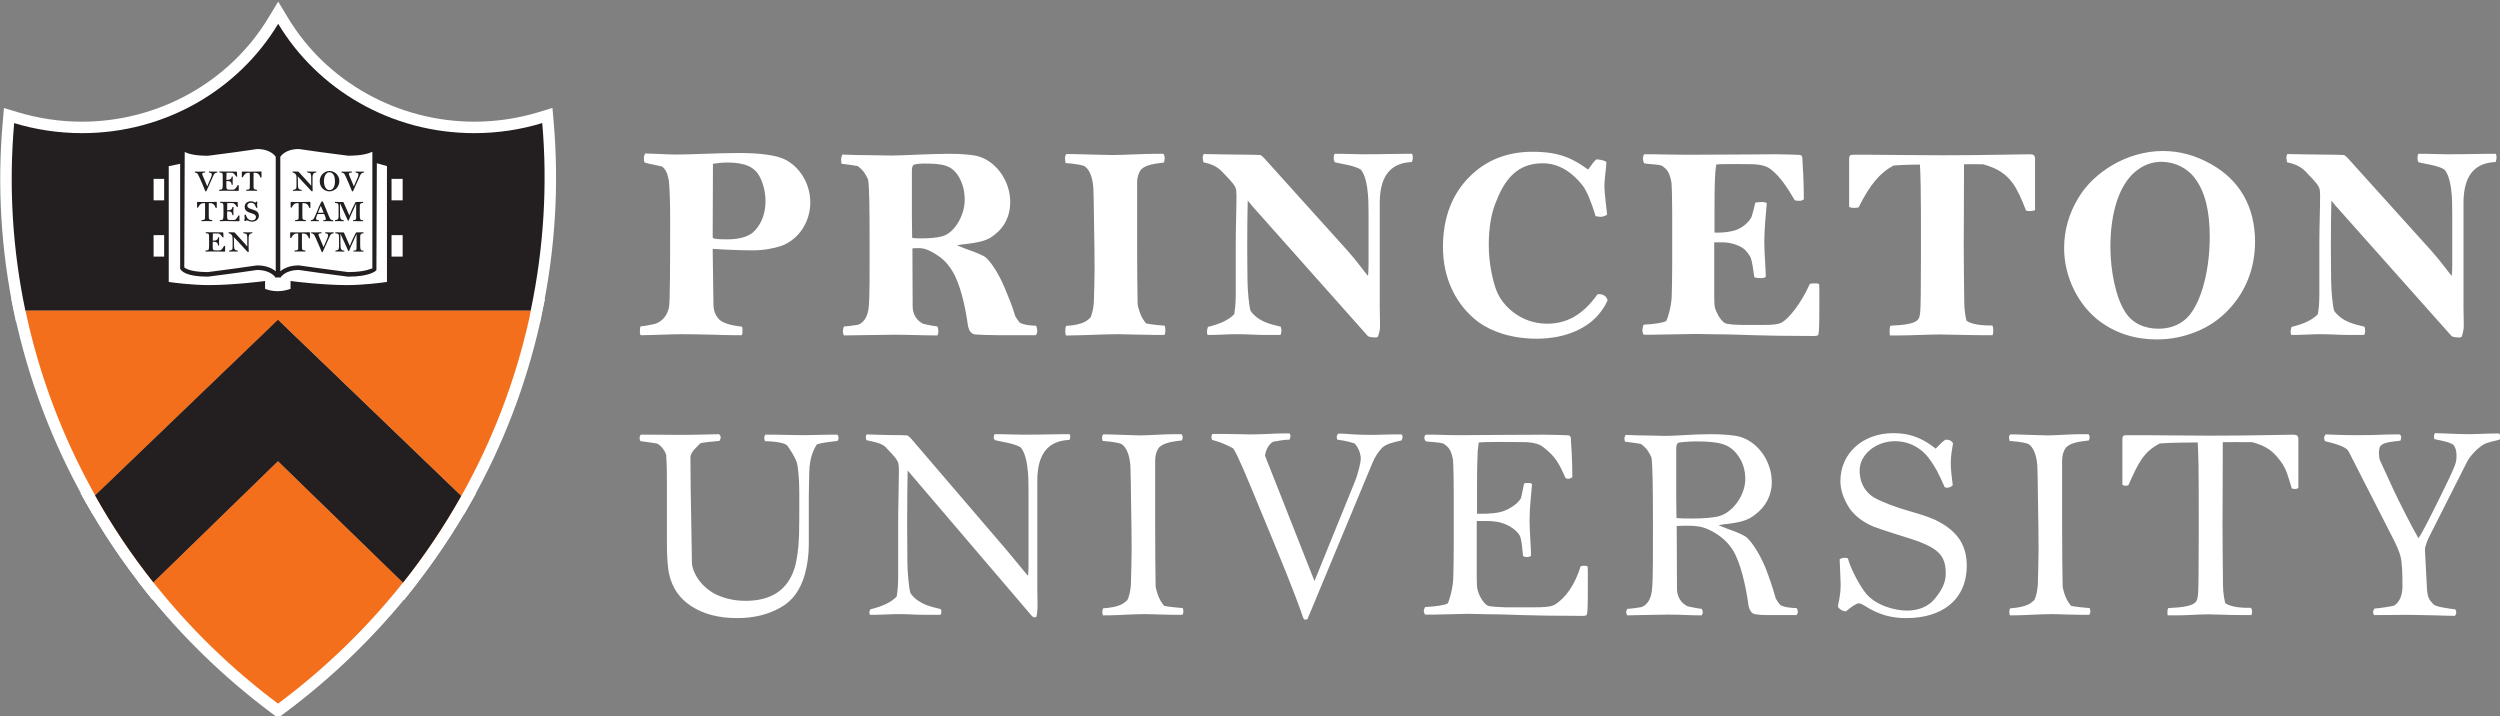 <?xml version="1.0" encoding="UTF-8" standalone="no"?>
<!-- Created with Inkscape (http://www.inkscape.org/) -->

<svg
   id="svg2"
   version="1.1"
   inkscape:version="0.48.4 r9939"
   sodipodi:docname="princeton-logo-long.svg"
   inkscape:export-filename="/home/pivarski/talks/2017-10-25-aps-nuclear/princeton-logo-long.png"
   inkscape:export-xdpi="212.38638"
   inkscape:export-ydpi="212.38638"
   width="243.441"
   height="69.751"
   xmlns:inkscape="http://www.inkscape.org/namespaces/inkscape"
   xmlns:sodipodi="http://sodipodi.sourceforge.net/DTD/sodipodi-0.dtd"
   xmlns="http://www.w3.org/2000/svg"
   xmlns:svg="http://www.w3.org/2000/svg"
   xmlns:rdf="http://www.w3.org/1999/02/22-rdf-syntax-ns#"
   xmlns:cc="http://creativecommons.org/ns#"
   xmlns:dc="http://purl.org/dc/elements/1.1/">
  <rect width="100%" height="100%" fill="#808080" stroke="none"/>
  <defs
     id="defs4">
    <clipPath
       id="clipPath3045"
       clipPathUnits="userSpaceOnUse">
      <path
         id="path3047"
         d="m 30,29.038 h 232 v 85.537 H 30 Z"
         inkscape:connector-curvature="0" />
    </clipPath>
  </defs>
  <sodipodi:namedview
     id="base"
     pagecolor="#070954"
     bordercolor="#666666"
     borderopacity="1.0"
     inkscape:pageopacity="0"
     inkscape:pageshadow="2"
     inkscape:zoom="4"
     inkscape:cx="107.36576"
     inkscape:cy="48.264055"
     inkscape:document-units="px"
     inkscape:current-layer="g3529"
     showgrid="false"
     fit-margin-top="5"
     fit-margin-left="5"
     fit-margin-right="5"
     fit-margin-bottom="10"
     inkscape:window-width="1080"
     inkscape:window-height="1027"
     inkscape:window-x="834"
     inkscape:window-y="0"
     inkscape:window-maximized="0"
     inkscape:showpageshadow="2"
     inkscape:pagecheckerboard="0"
     inkscape:deskcolor="#d1d1d1" />
  <g
     inkscape:label="Calque 1"
     inkscape:groupmode="layer"
     id="layer1"
     transform="translate(-311.681,-453.068)">
    <g
       transform="matrix(1.25,0,0,-1.25,0,1052.5)"
       inkscape:label="ink_ext_XXXXXX"
       id="g2993">
      <g
         transform="scale(0.1)"
         id="g2995" />
    </g>
    <g
       transform="matrix(1.25,0,0,-1.25,0,1052.5)"
       inkscape:label="ink_ext_XXXXXX"
       id="g3007">
      <g
         transform="scale(0.1)"
         id="g3009" />
    </g>
    <g
       transform="matrix(1.25,0,0,-1.25,0,1052.5)"
       inkscape:label="ink_ext_XXXXXX"
       id="g3021">
      <g
         transform="scale(0.1)"
         id="g3023" />
    </g>
    <g
       id="g3529"
       transform="matrix(0.993,0,0,0.993,126.486,-839.059)">
      <g
         transform="matrix(1.25,0,0,-1.25,213.428,1370.687)"
         id="g3049">
        <path
           id="path3051"
           style="fill:#ffffff;fill-opacity:1;fill-rule:nonzero;stroke:none"
           d="M 0,0 C -3.695,2.763 -7.014,5.991 -9.865,9.595 L -10.116,9.913 0.263,20.013 10.675,9.889 10.422,9.57 C 7.567,5.977 4.242,2.757 0.539,0 l -0.27,-0.201 z"
           inkscape:connector-curvature="0" />
      </g>
      <g
         transform="matrix(1.25,0,0,-1.25,213.757,1344.886)"
         id="g3053">
        <path
           id="path3055"
           style="fill:#ffffff;fill-opacity:1;fill-rule:nonzero;stroke:none"
           d="m 0,0 -0.628,-0.61 -9.774,-9.511 -0.582,-0.566 0.504,-0.638 c 2.874,-3.635 6.222,-6.89 9.948,-9.676 l 0.538,-0.403 0.539,0.401 c 3.735,2.782 7.087,6.03 9.966,9.651 l 0.507,0.639 -0.584,0.568 -9.806,9.535 z m 0,-1.256 9.806,-9.535 c -2.845,-3.58 -6.145,-6.767 -9.799,-9.489 -3.693,2.761 -6.974,5.965 -9.781,9.514 L 0,-1.256"
           inkscape:connector-curvature="0" />
      </g>
      <g
         transform="matrix(1.25,0,0,-1.25,213.77,1333.374)"
         id="g3057">
        <path
           id="path3059"
           style="fill:#ffffff;fill-opacity:1;fill-rule:nonzero;stroke:none"
           d="m 0,0 -14.454,-13.884 -0.285,0.508 c -2.591,4.611 -4.449,9.54 -5.521,14.647 l -0.114,0.542 H 20.384 L 20.13,0.567 C 19.025,-4.35 17.222,-9.051 14.767,-13.416 l -0.285,-0.507 z"
           inkscape:connector-curvature="0" />
      </g>
      <g
         transform="matrix(1.25,0,0,-1.25,239.942,1330.545)"
         id="g3061">
        <path
           id="path3063"
           style="fill:#ffffff;fill-opacity:1;fill-rule:nonzero;stroke:none"
           d="m 0,0 h -1.108 -39.649 -1.109 l 0.228,-1.085 c 1.082,-5.152 2.955,-10.122 5.569,-14.776 l 0.569,-1.013 0.839,0.806 13.723,13.18 13.751,-13.219 0.839,-0.805 0.569,1.013 c 2.477,4.401 4.296,9.144 5.409,14.098 l 0.075,0.377 0.068,0.34 z m -1.108,-0.9 c -0.049,-0.236 -0.091,-0.468 -0.141,-0.704 -1.115,-4.964 -2.926,-9.609 -5.314,-13.854 l -14.375,13.819 -14.346,-13.78 c -2.54,4.519 -4.4,9.408 -5.473,14.519 h 39.649"
           inkscape:connector-curvature="0" />
      </g>
      <g
         transform="matrix(1.25,0,0,-1.25,213.759,1347.24)"
         id="g3065">
        <path
           id="path3067"
           style="fill:#ffffff;fill-opacity:1;fill-rule:nonzero;stroke:none"
           d="m 0,0 -9.818,-9.553 -0.31,0.391 c -1.72,2.175 -3.272,4.489 -4.611,6.879 l -0.17,0.305 L 0,12.342 14.937,-2.019 14.767,-2.321 c -1.349,-2.403 -2.899,-4.713 -4.609,-6.866 l -0.309,-0.39 z"
           inkscape:connector-curvature="0" />
      </g>
      <g
         transform="matrix(1.25,0,0,-1.25,213.759,1331.033)"
         id="g3069">
        <path
           id="path3071"
           style="fill:#ffffff;fill-opacity:1;fill-rule:nonzero;stroke:none"
           d="m 0,0 -0.623,-0.599 -14.347,-13.781 -0.502,-0.482 0.34,-0.607 c 1.351,-2.409 2.916,-4.744 4.652,-6.939 l 0.619,-0.782 0.715,0.696 9.146,8.9 9.178,-8.925 0.714,-0.694 0.619,0.781 c 1.724,2.171 3.288,4.502 4.649,6.923 l 0.341,0.609 -0.502,0.481 L 0.624,-0.6 Z m 0,-1.249 14.375,-13.819 c -1.347,-2.398 -2.877,-4.674 -4.569,-6.805 L 0,-12.338 -9.774,-21.849 c -1.706,2.156 -3.236,4.436 -4.573,6.82 L 0,-1.249"
           inkscape:connector-curvature="0" />
      </g>
      <g
         transform="matrix(1.25,0,0,-1.25,213.759,1347.24)"
         id="g3073">
        <path
           id="path3075"
           style="fill:#ffffff;fill-opacity:1;fill-rule:nonzero;stroke:none"
           d="m 0,0 -9.818,-9.553 -0.31,0.391 c -1.72,2.175 -3.272,4.489 -4.611,6.879 l -0.17,0.305 L 0,12.342 14.937,-2.019 14.767,-2.321 c -1.349,-2.403 -2.899,-4.713 -4.609,-6.866 l -0.309,-0.39 z"
           inkscape:connector-curvature="0" />
      </g>
      <g
         transform="matrix(1.25,0,0,-1.25,213.759,1331.033)"
         id="g3077">
        <path
           id="path3079"
           style="fill:#ffffff;fill-opacity:1;fill-rule:nonzero;stroke:none"
           d="m 0,0 -0.623,-0.599 -14.347,-13.781 -0.502,-0.482 0.34,-0.607 c 1.351,-2.409 2.916,-4.744 4.652,-6.939 l 0.619,-0.782 0.715,0.696 9.146,8.9 9.178,-8.925 0.714,-0.694 0.619,0.781 c 1.724,2.171 3.288,4.502 4.649,6.923 l 0.341,0.609 -0.502,0.481 L 0.624,-0.6 Z m 0,-1.249 14.375,-13.819 c -1.347,-2.398 -2.877,-4.674 -4.569,-6.805 L 0,-12.338 -9.774,-21.849 c -1.706,2.156 -3.236,4.436 -4.573,6.82 L 0,-1.249"
           inkscape:connector-curvature="0" />
      </g>
      <g
         transform="matrix(1.25,0,0,-1.25,188.526,1332.247)"
         id="g3081">
        <path
           id="path3083"
           style="fill:#ffffff;fill-opacity:1;fill-rule:nonzero;stroke:none"
           d="m 0,0 -0.075,0.358 c -1.021,4.879 -1.319,9.87 -0.883,14.834 l 0.048,0.552 0.531,-0.161 c 1.68,-0.51 3.429,-0.769 5.198,-0.769 6.141,0 11.888,3.204 14.999,8.361 l 0.385,0.64 0.386,-0.64 c 3.106,-5.157 8.852,-8.361 14.994,-8.361 1.774,0 3.524,0.26 5.205,0.772 l 0.532,0.162 0.047,-0.554 C 41.793,10.269 41.486,5.278 40.455,0.358 L 40.381,0 Z"
           inkscape:connector-curvature="0" />
      </g>
      <g
         transform="matrix(1.25,0,0,-1.25,213.78,1301.39)"
         id="g3085">
        <path
           id="path3087"
           style="fill:#ffffff;fill-opacity:1;fill-rule:nonzero;stroke:none"
           d="M 0,0 -0.771,-1.278 C -3.8,-6.301 -9.4,-9.422 -15.384,-9.422 c -1.723,0 -3.428,0.253 -5.067,0.75 l -1.062,0.321 -0.096,-1.104 c -0.44,-5.008 -0.14,-10.043 0.891,-14.966 l 0.15,-0.715 h 0.731 39.649 0.732 l 0.149,0.715 c 1.04,4.964 1.349,10 0.92,14.968 l -0.096,1.108 -1.064,-0.324 c -1.637,-0.499 -3.344,-0.753 -5.072,-0.753 -5.986,0 -11.584,3.12 -14.61,8.143 z m 0,-1.744 c 3.092,-5.131 8.821,-8.578 15.381,-8.578 1.86,0 3.65,0.278 5.335,0.791 0.415,-4.808 0.134,-9.749 -0.904,-14.705 h -39.649 c -0.995,4.752 -1.315,9.693 -0.876,14.702 1.682,-0.51 3.472,-0.788 5.329,-0.788 6.559,0 12.289,3.447 15.384,8.578"
           inkscape:connector-curvature="0" />
      </g>
      <g
         transform="matrix(1.25,0,0,-1.25,201.539,1358.343)"
         id="g3089">
        <path
           id="path3091"
           style="fill:#f46f1b;fill-opacity:1;fill-rule:nonzero;stroke:none"
           d="m 0,0 c 2.807,-3.549 6.088,-6.753 9.781,-9.514 3.654,2.722 6.954,5.909 9.799,9.489 L 9.774,9.51 Z"
           inkscape:connector-curvature="0" />
      </g>
      <g
         transform="matrix(1.25,0,0,-1.25,195.837,1349.819)"
         id="g3093">
        <path
           id="path3095"
           style="fill:#f46f1b;fill-opacity:1;fill-rule:nonzero;stroke:none"
           d="M 0,0 14.347,13.78 28.721,-0.039 c 2.388,4.245 4.2,8.89 5.315,13.854 0.049,0.236 0.091,0.468 0.14,0.704 H -5.473 C -4.4,9.408 -2.539,4.519 0,0"
           inkscape:connector-curvature="0" />
      </g>
      <g
         transform="matrix(1.25,0,0,-1.25,195.826,1349.819)"
         id="g3097">
        <path
           id="path3099"
           style="fill:#f46f1b;fill-opacity:1;fill-rule:nonzero;stroke:none"
           d="m 0,0 c 1.337,-2.385 2.866,-4.664 4.572,-6.82 l 9.775,9.511 9.805,-9.535 c 1.692,2.131 3.222,4.407 4.569,6.805 L 14.347,13.78 Z"
           inkscape:connector-curvature="0" />
      </g>
      <g
         transform="matrix(1.25,0,0,-1.25,213.759,1345.671)"
         id="g3101">
        <path
           id="path3103"
           style="fill:#231f20;fill-opacity:1;fill-rule:nonzero;stroke:none"
           d="m 0,0 -9.728,-9.466 c -1.499,1.93 -2.86,3.967 -4.055,6.065 L 0,9.837 13.811,-3.44 c -1.203,-2.107 -2.563,-4.139 -4.05,-6.051 z"
           inkscape:connector-curvature="0" />
      </g>
      <g
         transform="matrix(1.25,0,0,-1.25,213.759,1332.593)"
         id="g3105">
        <path
           id="path3107"
           style="fill:#231f20;fill-opacity:1;fill-rule:nonzero;stroke:none"
           d="m 0,0 -14.347,-13.78 c 1.337,-2.385 2.867,-4.664 4.573,-6.82 L 0,-11.09 9.806,-20.625 c 1.692,2.132 3.222,4.407 4.569,6.806 z m 0,-1.249 13.245,-12.733 c -1.064,-1.835 -2.248,-3.611 -3.532,-5.296 l -9.085,8.834 -0.628,0.61 -0.628,-0.61 -9.052,-8.809 c -1.293,1.701 -2.479,3.48 -3.537,5.309 L 0,-1.249"
           inkscape:connector-curvature="0" />
      </g>
      <g
         transform="matrix(1.25,0,0,-1.25,239.675,1313.303)"
         id="g3109">
        <path
           id="path3111"
           style="fill:#231f20;fill-opacity:1;fill-rule:nonzero;stroke:none"
           d="m 0,0 c -1.685,-0.514 -3.475,-0.791 -5.335,-0.791 -6.56,0 -12.289,3.446 -15.381,8.578 -3.095,-5.132 -8.825,-8.578 -15.384,-8.578 -1.857,0 -3.647,0.277 -5.329,0.787 -0.439,-5.008 -0.119,-9.95 0.876,-14.701 H -0.904 C 0.134,-9.75 0.415,-4.808 0,0"
           inkscape:connector-curvature="0" />
      </g>
      <g
         transform="matrix(1.25,0,0,-1.25,225.986,1320.883)"
         id="g3113">
        <path
           id="path3115"
           style="fill:#ffffff;fill-opacity:1;fill-rule:nonzero;stroke:none"
           d="m 0,0 v 1.685 h -1.03 v 1.189 l -1.08,0.302 h -0.078 v 1.009 c 0,0 -0.372,-0.446 -2.082,-0.446 -1.618,0 -2.567,0.524 -3.855,0.524 -1.238,0 -1.617,-0.707 -1.617,-0.707 V 3.148 h -0.043 v 0.408 c 0,0 -0.387,0.707 -1.618,0.707 -1.287,0 -2.237,-0.528 -3.854,-0.528 -1.71,0 -2.005,0.447 -2.005,0.447 V 3.12 h -0.071 L -18.504,2.874 V 1.685 h -1.034 V 0 h 1.034 v -2.726 h -1.034 v -1.688 h 1.034 V -6.51 c 0,0 1.734,-0.271 3.338,-0.271 1.896,0 2.99,0.274 4.221,0.299 v -0.531 c 0,0 0.496,-0.247 1.157,-0.247 0.668,0 1.199,0.247 1.199,0.247 v 0.531 c 1.228,-0.025 2.322,-0.299 4.228,-0.299 1.597,0 3.331,0.271 3.331,0.271 v 2.096 H 0 v 1.688 H -1.03 V 0 Z"
           inkscape:connector-curvature="0" />
      </g>
      <g
         transform="matrix(1.25,0,0,-1.25,224.446,1328.885)"
         id="g3117">
        <path
           id="path3119"
           style="fill:#231f20;fill-opacity:1;fill-rule:nonzero;stroke:none"
           d="m 0,0 c -0.441,-0.063 -1.846,-0.246 -3.153,-0.246 -1.874,0 -4.185,0.292 -4.208,0.295 l -0.202,0.028 v -0.615 c -0.178,-0.067 -0.566,-0.187 -1.02,-0.187 -0.445,0 -0.809,0.12 -0.978,0.183 V 0.077 L -9.763,0.049 c -0.023,-0.003 -2.335,-0.295 -4.198,-0.295 -1.311,0 -2.717,0.183 -3.158,0.246 v 9.084 c 0.165,0.032 0.656,0.137 0.895,0.186 V 1.042 c 0.088,-0.19 0.464,-0.626 2.184,-0.626 l 2.177,0.285 1.664,0.239 c 1.111,0 1.46,-0.591 1.475,-0.615 l 0.052,0.028 h 0.256 l 0.049,-0.028 c 0.015,0.024 0.357,0.615 1.46,0.615 l 1.663,-0.236 2.195,-0.288 c 1.743,0 2.179,0.457 2.222,0.51 l 0.034,8.387 C -0.565,9.249 -0.146,9.133 0,9.091 Z M -15.865,10.195 C -15.577,10.051 -15.06,9.9 -14.04,9.9 l 2.193,0.288 1.662,0.239 c 1.092,0 1.44,-0.583 1.46,-0.615 V 0.835 c -0.266,0.221 -0.712,0.464 -1.474,0.464 l -1.741,-0.246 -2.1,-0.278 c -1.537,0 -1.857,0.369 -1.86,0.372 0,0 0.031,8.436 0.035,9.048 m 7.498,-0.383 c 0.015,0.025 0.357,0.615 1.46,0.615 l 1.663,-0.235 2.195,-0.288 c 1.063,0 1.604,0.165 1.904,0.309 V 1.056 C -1.168,1.102 -1.599,0.775 -3.049,0.775 l -2.117,0.281 -1.741,0.243 c -0.754,0 -1.196,-0.243 -1.46,-0.461 z m 7.576,-0.123 0.005,1.291 -0.313,-0.331 c -0.004,-0.003 -0.388,-0.387 -1.95,-0.387 l -2.117,0.282 -1.741,0.242 c -0.955,0 -1.431,-0.39 -1.639,-0.626 -0.209,0.236 -0.689,0.626 -1.639,0.626 l -1.739,-0.246 -2.116,-0.281 c -1.537,0 -1.857,0.369 -1.86,0.373 l -0.319,0.39 -0.005,-0.496 V 9.64 l -1.254,-0.264 v -9.689 l 0.152,-0.021 c 0.017,-0.004 1.765,-0.274 3.365,-0.274 1.578,0 3.451,0.207 4.042,0.277 V -0.77 l 0.098,-0.053 c 0.023,-0.011 0.542,-0.264 1.238,-0.264 0.7,0 1.252,0.253 1.275,0.264 l 0.104,0.049 v 0.443 c 0.591,-0.07 2.464,-0.277 4.051,-0.277 1.594,0 3.344,0.27 3.361,0.274 l 0.152,0.021 v 9.678 z"
           inkscape:connector-curvature="0" />
      </g>
      <g
         transform="matrix(1.25,0,0,-1.25,207.802,1318.157)"
         id="g3121">
        <path
           id="path3123"
           style="fill:#231f20;fill-opacity:1;fill-rule:nonzero;stroke:none"
           d="m 0,0 c -0.141,-0.011 -0.232,-0.084 -0.274,-0.179 l -0.577,-1.284 c 0,0 -0.028,-0.021 -0.046,-0.021 -0.017,0 -0.039,0.021 -0.053,0.06 -0.014,0.045 -0.084,0.225 -0.235,0.576 l -0.187,0.419 c -0.066,0.155 -0.119,0.257 -0.137,0.288 -0.067,0.116 -0.151,0.127 -0.242,0.141 -0.011,0.014 -0.011,0.028 -0.011,0.039 0,0.014 0,0.021 0.007,0.038 h 0.095 c 0.109,0 0.2,-0.007 0.281,-0.007 0.095,0 0.253,0.011 0.359,0.011 h 0.063 c 0.011,-0.004 0.014,-0.025 0.014,-0.035 0,-0.007 0,-0.032 -0.007,-0.042 C -1.02,-0.004 -1.178,0 -1.178,-0.098 c 0,-0.022 0.003,-0.06 0.014,-0.085 l 0.38,-0.9 0.316,0.745 c 0.039,0.085 0.042,0.159 0.042,0.197 0,0.085 -0.059,0.123 -0.218,0.141 -0.003,0.011 -0.01,0.025 -0.01,0.035 0,0.014 0.007,0.035 0.01,0.046 h 0.046 c 0.071,0 0.141,-0.011 0.299,-0.011 0.028,0 0.137,0.007 0.19,0.007 L 0,0.077 C 0.007,0.063 0.014,0.056 0.014,0.042 0.014,0.032 0.007,0.011 0,0"
           inkscape:connector-curvature="0" />
      </g>
      <g
         transform="matrix(1.25,0,0,-1.25,209.811,1319.955)"
         id="g3125">
        <path
           id="path3127"
           style="fill:#231f20;fill-opacity:1;fill-rule:nonzero;stroke:none"
           d="m 0,0 c -0.461,0 -0.71,0.01 -0.774,0.01 -0.049,0 -0.161,0.004 -0.218,0.004 -0.063,0 -0.211,-0.011 -0.373,-0.011 l -0.091,0.004 c -0.007,0.014 -0.007,0.021 -0.007,0.035 0,0.011 0,0.028 0.003,0.042 0.123,0.011 0.212,0.032 0.233,0.05 0.024,0.031 0.042,0.095 0.049,0.232 0,0.07 0.003,0.147 0.003,0.228 0,0.116 -0.003,0.257 -0.003,0.426 v 0.239 c -0.004,0.165 -0.085,0.165 -0.257,0.186 -0.003,0.015 -0.007,0.029 -0.007,0.039 0,0.011 0.004,0.035 0.014,0.039 h 0.084 c 0.057,0 0.208,-0.004 0.496,-0.004 0.264,0 0.521,-0.003 0.577,-0.003 0.035,0 0.137,-0.004 0.159,-0.004 0.035,0 0.049,-0.003 0.049,-0.035 L -0.042,1.133 C -0.063,1.122 -0.067,1.118 -0.084,1.118 c -0.014,0 -0.025,0 -0.036,0.004 -0.101,0.172 -0.151,0.207 -0.228,0.264 -0.028,0.021 -0.07,0.035 -0.134,0.038 -0.021,0 -0.074,0.004 -0.204,0.004 -0.105,0 -0.158,-0.004 -0.172,-0.004 -0.018,0 -0.014,0 -0.021,-0.059 C -0.883,1.329 -0.886,1.259 -0.886,1.059 V 0.862 h 0.052 c 0.067,0 0.134,0.007 0.173,0.017 0.06,0.018 0.123,0.06 0.155,0.109 0.014,0.018 0.028,0.102 0.035,0.127 0.01,0.007 0.028,0.01 0.049,0.01 0.014,0 0.028,-0.003 0.039,-0.01 -0.004,-0.063 -0.014,-0.179 -0.014,-0.327 0,-0.074 0.007,-0.236 0.007,-0.303 -0.014,-0.01 -0.021,-0.01 -0.043,-0.01 -0.01,0 -0.031,0 -0.042,0.003 -0.014,0.13 -0.035,0.218 -0.144,0.264 -0.06,0.025 -0.109,0.032 -0.169,0.032 -0.032,0 -0.07,-0.004 -0.102,-0.007 V 0.369 c 0,-0.091 0.007,-0.147 0.021,-0.179 0.011,-0.025 0.046,-0.077 0.092,-0.084 0.021,-0.004 0.06,-0.011 0.14,-0.011 h 0.219 c 0.056,0 0.137,0.007 0.165,0.025 0.053,0.035 0.193,0.186 0.243,0.327 0.021,0.007 0.031,0.007 0.045,0.007 0.014,0 0.028,-0.004 0.046,-0.011 V 0.042 C 0.081,0.003 0.056,0 0,0"
           inkscape:connector-curvature="0" />
      </g>
      <g
         transform="matrix(1.25,0,0,-1.25,212.097,1318.653)"
         id="g3129">
        <path
           id="path3131"
           style="fill:#231f20;fill-opacity:1;fill-rule:nonzero;stroke:none"
           d="M 0,0 C -0.01,0 -0.025,0.004 -0.042,0.004 -0.077,0.099 -0.12,0.183 -0.155,0.229 -0.218,0.306 -0.278,0.359 -0.436,0.376 -0.471,0.38 -0.556,0.38 -0.584,0.38 l -0.003,-0.672 c 0,-0.105 0,-0.229 0.003,-0.461 0.004,-0.175 0.081,-0.175 0.264,-0.2 0.011,-0.018 0.014,-0.032 0.014,-0.042 0,-0.014 -0.003,-0.025 -0.01,-0.039 h -0.067 c -0.106,0 -0.317,0.007 -0.384,0.007 -0.045,0 -0.277,-0.011 -0.387,-0.011 -0.01,0.018 -0.014,0.018 -0.014,0.043 0,0.01 0.004,0.024 0.011,0.038 0.243,0.018 0.267,0.064 0.274,0.141 0.007,0.049 0.007,0.25 0.007,0.454 v 0.555 c 0,0.071 -0.003,0.141 -0.014,0.187 -0.046,0 -0.193,0 -0.236,-0.018 C -1.249,0.317 -1.337,0.214 -1.431,0.028 -1.442,0.025 -1.46,0.025 -1.47,0.025 c -0.014,0 -0.028,0.003 -0.035,0.014 v 0.39 c 0,0.035 0.003,0.046 0.045,0.046 0.036,0 0.092,-0.004 0.166,-0.004 0.052,0 0.274,-0.003 0.552,-0.003 0.366,0 0.636,0.01 0.707,0.01 0.035,0 0.06,0 0.074,-0.014 0.003,-0.007 0,-0.035 0,-0.056 V 0.018 C 0.032,0.004 0.014,0 0,0"
           inkscape:connector-curvature="0" />
      </g>
      <g
         transform="matrix(1.25,0,0,-1.25,207.709,1321.63)"
         id="g3133">
        <path
           id="path3135"
           style="fill:#231f20;fill-opacity:1;fill-rule:nonzero;stroke:none"
           d="M 0,0 C -0.014,0 -0.025,0.004 -0.046,0.004 -0.077,0.098 -0.12,0.183 -0.158,0.229 -0.218,0.306 -0.281,0.359 -0.44,0.376 -0.475,0.38 -0.559,0.38 -0.587,0.38 l -0.004,-0.672 c 0,-0.106 0,-0.228 0.004,-0.461 0.003,-0.176 0.084,-0.176 0.267,-0.2 0.01,-0.018 0.01,-0.032 0.01,-0.042 0,-0.014 0,-0.025 -0.007,-0.039 h -0.066 c -0.109,0 -0.32,0.007 -0.384,0.007 -0.046,0 -0.278,-0.011 -0.39,-0.011 -0.007,0.018 -0.011,0.018 -0.011,0.043 0,0.01 0.004,0.024 0.007,0.038 0.243,0.018 0.268,0.064 0.278,0.141 0.004,0.049 0.004,0.25 0.004,0.454 v 0.556 c 0,0.07 0,0.14 -0.011,0.186 -0.046,0 -0.197,0 -0.239,-0.018 C -1.252,0.317 -1.337,0.215 -1.431,0.028 -1.446,0.025 -1.463,0.025 -1.474,0.025 c -0.014,0 -0.024,0.003 -0.035,0.014 v 0.39 c 0,0.035 0.007,0.046 0.046,0.046 0.039,0 0.091,-0.004 0.165,-0.004 0.057,0 0.278,-0.003 0.556,-0.003 0.362,0 0.636,0.01 0.703,0.01 0.039,0 0.064,0 0.074,-0.014 C 0.042,0.457 0.039,0.429 0.039,0.408 V 0.018 C 0.028,0.004 0.014,0 0,0"
           inkscape:connector-curvature="0" />
      </g>
      <g
         transform="matrix(1.25,0,0,-1.25,209.881,1322.931)"
         id="g3137">
        <path
           id="path3139"
           style="fill:#231f20;fill-opacity:1;fill-rule:nonzero;stroke:none"
           d="m 0,0 c -0.457,0 -0.711,0.011 -0.77,0.011 -0.05,0 -0.162,0.003 -0.222,0.003 -0.06,0 -0.211,-0.01 -0.369,-0.01 l -0.092,0.003 c -0.007,0.014 -0.01,0.021 -0.01,0.035 0,0.011 0,0.028 0.007,0.042 0.123,0.011 0.211,0.032 0.228,0.05 0.028,0.031 0.043,0.095 0.05,0.232 0.003,0.07 0.007,0.148 0.007,0.228 0,0.116 -0.004,0.257 -0.004,0.426 0,0.12 -0.003,0.19 -0.003,0.239 -0.004,0.165 -0.081,0.165 -0.254,0.187 -0.007,0.014 -0.01,0.028 -0.01,0.038 0,0.011 0.007,0.036 0.017,0.039 h 0.081 c 0.06,0 0.208,-0.003 0.496,-0.003 0.268,0 0.521,-0.004 0.581,-0.004 0.031,0 0.137,-0.004 0.154,-0.004 0.039,0 0.053,-0.003 0.053,-0.035 L -0.042,1.132 C -0.06,1.122 -0.067,1.118 -0.084,1.118 c -0.011,0 -0.022,0 -0.036,0.004 -0.098,0.172 -0.147,0.208 -0.228,0.264 -0.028,0.021 -0.067,0.035 -0.131,0.038 -0.021,0 -0.073,0.004 -0.207,0.004 -0.102,0 -0.158,-0.004 -0.169,-0.004 -0.021,0 -0.017,0 -0.024,-0.059 0,-0.035 -0.004,-0.106 -0.004,-0.306 V 0.862 h 0.049 c 0.071,0 0.137,0.007 0.173,0.017 0.063,0.018 0.123,0.06 0.158,0.109 0.01,0.018 0.028,0.102 0.032,0.127 0.014,0.007 0.031,0.011 0.049,0.011 0.018,0 0.032,-0.004 0.042,-0.011 -0.003,-0.063 -0.017,-0.179 -0.017,-0.327 0,-0.074 0.01,-0.236 0.01,-0.303 -0.017,-0.01 -0.021,-0.01 -0.042,-0.01 -0.014,0 -0.032,0 -0.046,0.003 -0.014,0.131 -0.032,0.218 -0.144,0.264 -0.06,0.025 -0.109,0.032 -0.165,0.032 -0.032,0 -0.071,-0.004 -0.102,-0.007 V 0.369 c 0,-0.091 0.007,-0.147 0.017,-0.179 0.014,-0.025 0.049,-0.077 0.092,-0.084 0.021,-0.004 0.063,-0.011 0.14,-0.011 h 0.222 c 0.056,0 0.134,0.007 0.162,0.025 0.056,0.035 0.197,0.186 0.246,0.327 0.017,0.007 0.032,0.007 0.046,0.007 0.01,0 0.028,-0.004 0.042,-0.011 V 0.042 C 0.081,0.004 0.056,0 0,0"
           inkscape:connector-curvature="0" />
      </g>
      <g
         transform="matrix(1.25,0,0,-1.25,211.218,1322.975)"
         id="g3141">
        <path
           id="path3143"
           style="fill:#231f20;fill-opacity:1;fill-rule:nonzero;stroke:none"
           d="m 0,0 c -0.127,0 -0.267,0.049 -0.352,0.091 -0.014,0.008 -0.042,0.015 -0.056,0.015 -0.017,0 -0.063,-0.025 -0.113,-0.06 -0.035,0 -0.077,0.017 -0.087,0.045 0,0.032 0.028,0.127 0.028,0.187 0,0.035 -0.011,0.207 -0.014,0.246 0.014,0.021 0.042,0.032 0.066,0.032 h 0.025 c 0.032,-0.064 0.095,-0.229 0.141,-0.296 0.095,-0.109 0.235,-0.158 0.337,-0.158 0.113,0 0.197,0.021 0.247,0.074 0.07,0.067 0.084,0.109 0.084,0.183 0,0.056 -0.01,0.102 -0.042,0.137 C 0.225,0.545 0.193,0.566 0.106,0.608 0.039,0.64 -0.197,0.7 -0.281,0.746 -0.387,0.795 -0.44,0.837 -0.492,0.893 -0.556,0.974 -0.58,1.083 -0.58,1.171 c 0,0.243 0.193,0.426 0.467,0.426 0.103,0 0.243,-0.011 0.363,-0.106 0.024,0.028 0.056,0.06 0.088,0.088 0.045,0 0.077,-0.024 0.081,-0.042 C 0.415,1.502 0.394,1.407 0.394,1.329 0.394,1.291 0.419,1.129 0.419,1.104 0.401,1.097 0.383,1.083 0.359,1.083 0.352,1.083 0.341,1.087 0.331,1.09 0.288,1.164 0.25,1.287 0.204,1.354 c -0.07,0.095 -0.169,0.13 -0.302,0.13 -0.152,0 -0.275,-0.095 -0.275,-0.225 0,-0.126 0.102,-0.186 0.187,-0.225 C -0.123,1.009 -0.046,0.981 0.042,0.953 0.155,0.914 0.239,0.886 0.285,0.862 0.461,0.77 0.535,0.64 0.535,0.461 0.535,0.179 0.281,0 0,0"
           inkscape:connector-curvature="0" />
      </g>
      <g
         transform="matrix(1.25,0,0,-1.25,208.474,1325.912)"
         id="g3145">
        <path
           id="path3147"
           style="fill:#231f20;fill-opacity:1;fill-rule:nonzero;stroke:none"
           d="m 0,0 c -0.461,0 -0.711,0.01 -0.774,0.01 -0.049,0 -0.162,0.004 -0.218,0.004 -0.063,0 -0.211,-0.011 -0.373,-0.011 l -0.091,0.004 c -0.007,0.014 -0.007,0.021 -0.007,0.035 0,0.011 0,0.028 0.003,0.042 0.123,0.011 0.211,0.032 0.232,0.05 0.025,0.031 0.043,0.095 0.05,0.232 0,0.07 0.003,0.147 0.003,0.228 0,0.116 -0.003,0.257 -0.003,0.426 v 0.239 c -0.004,0.165 -0.085,0.165 -0.257,0.186 -0.004,0.015 -0.007,0.029 -0.007,0.039 0,0.011 0.003,0.035 0.014,0.039 h 0.084 c 0.057,0 0.208,-0.004 0.496,-0.004 0.264,0 0.521,-0.003 0.577,-0.003 0.035,0 0.137,-0.004 0.158,-0.004 0.036,0 0.05,-0.003 0.05,-0.035 l 0.021,-0.345 c -0.021,-0.01 -0.025,-0.014 -0.042,-0.014 -0.014,0 -0.025,0 -0.036,0.004 -0.102,0.172 -0.151,0.207 -0.228,0.264 -0.028,0.021 -0.071,0.035 -0.134,0.038 -0.021,0 -0.074,0.004 -0.204,0.004 -0.105,0 -0.158,-0.004 -0.172,-0.004 -0.018,0 -0.014,0 -0.021,-0.059 C -0.883,1.329 -0.886,1.259 -0.886,1.059 V 0.862 h 0.052 c 0.067,0 0.134,0.007 0.173,0.017 0.06,0.018 0.123,0.06 0.154,0.109 0.014,0.018 0.029,0.102 0.036,0.127 0.01,0.007 0.028,0.01 0.049,0.01 0.014,0 0.028,-0.003 0.039,-0.01 -0.004,-0.063 -0.014,-0.179 -0.014,-0.327 0,-0.074 0.007,-0.236 0.007,-0.303 -0.014,-0.01 -0.022,-0.01 -0.043,-0.01 -0.01,0 -0.031,0 -0.042,0.003 -0.014,0.13 -0.035,0.218 -0.144,0.264 -0.06,0.025 -0.109,0.032 -0.169,0.032 -0.032,0 -0.07,-0.004 -0.102,-0.007 V 0.369 c 0,-0.091 0.007,-0.148 0.021,-0.179 0.011,-0.025 0.046,-0.077 0.092,-0.084 0.021,-0.004 0.059,-0.011 0.14,-0.011 h 0.218 c 0.057,0 0.138,0.007 0.166,0.025 0.052,0.035 0.193,0.186 0.242,0.327 0.021,0.007 0.032,0.007 0.046,0.007 0.014,0 0.028,-0.004 0.046,-0.011 V 0.042 C 0.081,0.003 0.056,0 0,0"
           inkscape:connector-curvature="0" />
      </g>
      <g
         transform="matrix(1.25,0,0,-1.25,211.244,1324.105)"
         id="g3149">
        <path
           id="path3151"
           style="fill:#231f20;fill-opacity:1;fill-rule:nonzero;stroke:none"
           d="m 0,0 c -0.155,-0.007 -0.288,-0.092 -0.288,-0.338 l -0.004,-0.781 c 0,-0.031 0.014,-0.253 0.014,-0.337 -0.024,-0.014 -0.049,-0.025 -0.063,-0.025 -0.007,0 -0.021,0.011 -0.039,0.025 l -1.073,1.154 0.011,-0.236 0.004,-0.426 c 0,-0.031 0.007,-0.112 0.014,-0.172 0.007,-0.095 0.035,-0.127 0.077,-0.162 0.053,-0.046 0.141,-0.06 0.204,-0.067 0.007,-0.01 0.01,-0.024 0.01,-0.035 0,-0.003 -0.003,-0.024 -0.014,-0.038 h -0.116 c -0.098,0 -0.175,0.003 -0.277,0.003 -0.067,0 -0.162,-0.007 -0.229,-0.007 h -0.049 c -0.004,0.011 -0.004,0.028 -0.004,0.035 0,0.007 0,0.021 0.007,0.039 0.078,0.007 0.197,0.042 0.243,0.105 0.017,0.039 0.025,0.109 0.025,0.183 v 0.545 c 0,0.088 -0.004,0.134 -0.008,0.218 -0.003,0.071 -0.017,0.124 -0.052,0.166 -0.004,0.01 -0.039,0.045 -0.074,0.081 -0.035,0.028 -0.12,0.052 -0.173,0.074 -0.007,0.014 -0.01,0.031 -0.01,0.035 0,0.01 0.003,0.028 0.01,0.038 h 0.039 c 0.032,0 0.197,-0.007 0.324,-0.007 h 0.074 c 0.014,-0.007 0.038,-0.021 0.045,-0.031 l 0.795,-0.869 c 0.06,-0.067 0.137,-0.155 0.18,-0.211 v 0.626 c 0,0.084 -0.004,0.144 -0.007,0.176 -0.007,0.063 -0.022,0.119 -0.046,0.162 -0.025,0.038 -0.173,0.059 -0.25,0.077 -0.007,0.014 -0.007,0.032 -0.007,0.046 0,0.007 0,0.017 0.004,0.031 h 0.045 c 0.074,0 0.194,-0.01 0.268,-0.01 0.183,0 0.239,0.007 0.33,0.007 H 0 C 0.007,0.06 0.007,0.046 0.007,0.035 0.007,0.028 0.007,0.011 0,0"
           inkscape:connector-curvature="0" />
      </g>
      <g
         transform="matrix(1.25,0,0,-1.25,217.509,1318.148)"
         id="g3153">
        <path
           id="path3155"
           style="fill:#231f20;fill-opacity:1;fill-rule:nonzero;stroke:none"
           d="m 0,0 c -0.151,-0.007 -0.288,-0.091 -0.288,-0.338 v -0.78 c 0,-0.032 0.01,-0.254 0.01,-0.338 -0.021,-0.014 -0.049,-0.025 -0.06,-0.025 -0.01,0 -0.021,0.011 -0.042,0.025 l -1.073,1.153 0.015,-0.235 0.003,-0.426 c 0,-0.031 0.007,-0.112 0.011,-0.172 0.01,-0.095 0.038,-0.127 0.077,-0.162 0.056,-0.046 0.144,-0.06 0.204,-0.067 0.007,-0.01 0.01,-0.024 0.01,-0.035 0,-0.003 -0.003,-0.024 -0.01,-0.038 h -0.12 c -0.095,0 -0.172,0.003 -0.277,0.003 -0.067,0 -0.159,-0.007 -0.226,-0.007 h -0.049 c -0.003,0.011 -0.007,0.028 -0.007,0.035 0,0.007 0,0.021 0.011,0.039 0.074,0.007 0.193,0.042 0.239,0.105 0.021,0.039 0.025,0.109 0.025,0.183 v 0.545 c 0,0.088 0,0.134 -0.004,0.218 -0.003,0.071 -0.021,0.124 -0.053,0.166 -0.007,0.01 -0.039,0.045 -0.077,0.081 -0.032,0.028 -0.12,0.052 -0.173,0.074 -0.003,0.014 -0.007,0.031 -0.007,0.035 0,0.01 0.004,0.028 0.007,0.038 h 0.043 c 0.028,0 0.193,-0.007 0.32,-0.007 h 0.074 c 0.014,-0.007 0.038,-0.021 0.049,-0.031 l 0.795,-0.869 c 0.06,-0.067 0.137,-0.155 0.179,-0.211 v 0.626 c 0,0.084 -0.007,0.144 -0.01,0.176 -0.004,0.063 -0.022,0.119 -0.046,0.162 -0.025,0.038 -0.173,0.059 -0.246,0.077 -0.007,0.014 -0.011,0.032 -0.011,0.046 0,0.007 0,0.017 0.007,0.031 h 0.046 c 0.074,0 0.193,-0.01 0.267,-0.01 0.179,0 0.239,0.007 0.331,0.007 L 0,0.074 C 0.007,0.06 0.011,0.046 0.011,0.035 0.011,0.028 0.007,0.011 0,0"
           inkscape:connector-curvature="0" />
      </g>
      <g
         transform="matrix(1.25,0,0,-1.25,219.175,1318.328)"
         id="g3157">
        <path
           id="path3159"
           style="fill:#231f20;fill-opacity:1;fill-rule:nonzero;stroke:none"
           d="M 0,0 C -0.074,0.098 -0.165,0.158 -0.302,0.158 -0.429,0.158 -0.51,0.102 -0.584,0 c -0.091,-0.116 -0.141,-0.302 -0.141,-0.538 0,-0.232 0.05,-0.415 0.134,-0.531 0.077,-0.113 0.165,-0.169 0.299,-0.169 0.162,0 0.257,0.077 0.331,0.208 0.067,0.116 0.098,0.277 0.098,0.488 C 0.137,-0.292 0.088,-0.116 0,0 M 0.246,-1.111 C 0.099,-1.255 -0.106,-1.34 -0.296,-1.34 c -0.179,0 -0.386,0.077 -0.531,0.218 -0.158,0.151 -0.228,0.355 -0.228,0.58 0,0.215 0.07,0.419 0.228,0.574 0.169,0.162 0.352,0.228 0.535,0.228 0.134,0 0.257,-0.035 0.401,-0.112 0.236,-0.151 0.373,-0.401 0.373,-0.675 0,-0.215 -0.085,-0.43 -0.236,-0.584"
           inkscape:connector-curvature="0" />
      </g>
      <g
         transform="matrix(1.25,0,0,-1.25,222.182,1318.157)"
         id="g3161">
        <path
           id="path3163"
           style="fill:#231f20;fill-opacity:1;fill-rule:nonzero;stroke:none"
           d="m 0,0 c -0.137,-0.011 -0.228,-0.084 -0.271,-0.179 l -0.577,-1.284 c 0,0 -0.028,-0.021 -0.045,-0.021 -0.018,0 -0.042,0.021 -0.053,0.06 -0.014,0.045 -0.085,0.225 -0.239,0.576 l -0.183,0.419 c -0.067,0.155 -0.12,0.257 -0.137,0.288 -0.071,0.116 -0.152,0.127 -0.243,0.141 -0.014,0.014 -0.014,0.028 -0.014,0.039 0,0.014 0,0.021 0.01,0.038 h 0.095 c 0.106,0 0.197,-0.007 0.278,-0.007 0.095,0 0.254,0.011 0.363,0.011 h 0.059 c 0.015,-0.004 0.018,-0.025 0.018,-0.035 0,-0.007 0,-0.032 -0.007,-0.042 C -1.02,-0.004 -1.175,0 -1.175,-0.098 c 0,-0.022 0,-0.06 0.014,-0.085 l 0.377,-0.9 0.32,0.745 c 0.035,0.085 0.039,0.159 0.039,0.197 0,0.085 -0.06,0.123 -0.219,0.141 -0.003,0.011 -0.007,0.025 -0.007,0.035 0,0.014 0.004,0.035 0.007,0.046 h 0.046 c 0.07,0 0.141,-0.011 0.302,-0.011 0.025,0 0.138,0.007 0.19,0.007 h 0.11 C 0.011,0.063 0.014,0.056 0.014,0.042 0.014,0.032 0.011,0.011 0,0"
           inkscape:connector-curvature="0" />
      </g>
      <g
         transform="matrix(1.25,0,0,-1.25,216.889,1321.63)"
         id="g3165">
        <path
           id="path3167"
           style="fill:#231f20;fill-opacity:1;fill-rule:nonzero;stroke:none"
           d="M 0,0 C -0.014,0 -0.024,0.004 -0.046,0.004 -0.077,0.098 -0.12,0.183 -0.158,0.229 -0.218,0.306 -0.281,0.359 -0.44,0.376 -0.475,0.38 -0.559,0.38 -0.587,0.38 l -0.004,-0.672 c 0,-0.106 0,-0.228 0.004,-0.461 0.003,-0.176 0.084,-0.176 0.267,-0.2 0.011,-0.018 0.011,-0.032 0.011,-0.042 0,-0.014 0,-0.025 -0.007,-0.039 h -0.067 c -0.109,0 -0.32,0.007 -0.384,0.007 -0.045,0 -0.277,-0.011 -0.39,-0.011 -0.007,0.018 -0.011,0.018 -0.011,0.043 0,0.01 0.004,0.024 0.007,0.038 0.243,0.018 0.268,0.064 0.278,0.141 0.004,0.049 0.004,0.25 0.004,0.454 v 0.556 c 0,0.07 0,0.14 -0.011,0.186 -0.046,0 -0.197,0 -0.239,-0.018 C -1.252,0.317 -1.336,0.215 -1.431,0.028 -1.445,0.025 -1.463,0.025 -1.474,0.025 c -0.014,0 -0.024,0.003 -0.035,0.014 v 0.39 c 0,0.035 0.007,0.046 0.046,0.046 0.039,0 0.091,-0.004 0.165,-0.004 0.057,0 0.278,-0.003 0.556,-0.003 0.362,0 0.636,0.01 0.703,0.01 0.039,0 0.064,0 0.074,-0.014 C 0.042,0.457 0.039,0.429 0.039,0.408 V 0.018 C 0.028,0.004 0.014,0 0,0"
           inkscape:connector-curvature="0" />
      </g>
      <g
         transform="matrix(1.25,0,0,-1.25,217.966,1321.423)"
         id="g3169">
        <path
           id="path3171"
           style="fill:#231f20;fill-opacity:1;fill-rule:nonzero;stroke:none"
           d="M 0,0 H -0.004 C -0.035,-0.06 -0.091,-0.19 -0.113,-0.246 -0.194,-0.443 -0.222,-0.51 -0.236,-0.538 H 0.218 C 0.183,-0.447 0.067,-0.169 0,0 M 0.96,-1.206 H 0.841 c -0.078,0 -0.166,0.01 -0.257,0.01 -0.144,0 -0.327,-0.01 -0.398,-0.01 -0.007,0.007 -0.01,0.021 -0.01,0.038 0,0.011 0.003,0.025 0.007,0.036 0.148,0.007 0.207,0.031 0.207,0.091 0,0.025 0,0.074 -0.045,0.197 -0.046,0.113 -0.071,0.162 -0.081,0.19 -0.007,0.01 -0.011,0.017 -0.042,0.017 h -0.479 c -0.032,-0.038 -0.07,-0.144 -0.112,-0.291 -0.011,-0.039 -0.011,-0.074 -0.011,-0.088 0,-0.05 0.046,-0.106 0.215,-0.109 0.01,-0.018 0.01,-0.032 0.01,-0.043 0,-0.01 0,-0.021 -0.003,-0.035 h -0.043 c -0.112,0 -0.144,0.007 -0.263,0.007 -0.078,0 -0.264,-0.007 -0.327,-0.007 -0.004,0.014 -0.007,0.018 -0.007,0.032 0,0.01 0,0.021 0.007,0.039 0.091,0.021 0.175,0.045 0.218,0.112 0.024,0.035 0.105,0.176 0.193,0.394 0.084,0.204 0.186,0.461 0.232,0.566 0.064,0.134 0.085,0.176 0.106,0.222 0.031,0.067 0.067,0.133 0.081,0.158 0.014,0.018 0.045,0.028 0.059,0.028 0.025,0 0.057,-0.014 0.067,-0.031 C 0.179,0.289 0.197,0.26 0.2,0.243 0.288,0.032 0.359,-0.155 0.468,-0.415 0.524,-0.545 0.552,-0.63 0.612,-0.767 0.654,-0.851 0.679,-0.918 0.721,-0.995 0.777,-1.111 0.869,-1.111 0.96,-1.136 0.964,-1.147 0.974,-1.157 0.974,-1.171 0.974,-1.185 0.967,-1.192 0.96,-1.206"
           inkscape:connector-curvature="0" />
      </g>
      <g
         transform="matrix(1.25,0,0,-1.25,222.103,1322.931)"
         id="g3173">
        <path
           id="path3175"
           style="fill:#231f20;fill-opacity:1;fill-rule:nonzero;stroke:none"
           d="m 0,0 -0.615,0.007 h -0.169 c -0.007,0.014 -0.011,0.032 -0.011,0.039 0,0.021 0.004,0.024 0.014,0.038 0.032,0.004 0.113,0 0.151,0.014 0.064,0.029 0.089,0.092 0.089,0.183 V 1.168 1.375 H -0.545 L -0.869,0.665 C -0.904,0.587 -0.946,0.503 -0.981,0.419 -1.055,0.253 -1.094,0.141 -1.115,0.074 -1.125,0.046 -1.15,0.046 -1.164,0.046 c -0.021,0 -0.035,0.007 -0.046,0.042 -0.042,0.091 -0.07,0.151 -0.084,0.19 l -0.507,1.115 h -0.01 V 1.108 l 0.01,-0.711 c 0,-0.218 0.113,-0.32 0.285,-0.32 0.007,-0.01 0.014,-0.031 0.014,-0.035 0,-0.01 -0.003,-0.024 -0.01,-0.038 C -1.523,0.004 -1.558,0 -1.59,0 -1.611,0 -1.723,0.011 -1.885,0.011 -1.931,0.011 -2.026,0.007 -2.1,0.007 h -0.102 c -0.003,0.014 -0.007,0.025 -0.007,0.039 0,0.003 0.004,0.021 0.007,0.031 0.043,0.011 0.19,0.046 0.222,0.078 0.032,0.031 0.06,0.095 0.06,0.246 V 0.76 1.182 c -0.004,0.123 -0.018,0.172 -0.078,0.214 -0.024,0.018 -0.119,0.028 -0.2,0.039 -0.007,0.014 -0.011,0.032 -0.011,0.042 0,0.011 0.004,0.025 0.011,0.043 0.06,0 0.165,-0.008 0.271,-0.008 h 0.369 c 0.014,-0.01 0.021,-0.017 0.032,-0.038 l 0.453,-1.027 0.081,0.204 c 0.071,0.165 0.173,0.415 0.317,0.682 0.031,0.06 0.07,0.137 0.091,0.176 L -0.007,1.52 C 0,1.505 0.007,1.495 0.007,1.481 0.007,1.467 0.004,1.456 -0.003,1.442 -0.067,1.431 -0.176,1.431 -0.229,1.344 -0.246,1.315 -0.257,1.287 -0.257,1.164 V 0.429 c 0,-0.281 0.071,-0.309 0.102,-0.331 C -0.137,0.088 -0.049,0.077 0,0.077 0.007,0.063 0.011,0.053 0.011,0.039 0.011,0.018 0.004,0.014 0,0"
           inkscape:connector-curvature="0" />
      </g>
      <g
         transform="matrix(1.25,0,0,-1.25,216.845,1324.611)"
         id="g3177">
        <path
           id="path3179"
           style="fill:#231f20;fill-opacity:1;fill-rule:nonzero;stroke:none"
           d="M 0,0 C -0.014,0 -0.025,0.004 -0.046,0.004 -0.077,0.098 -0.12,0.183 -0.158,0.229 -0.218,0.306 -0.281,0.359 -0.44,0.376 -0.475,0.38 -0.559,0.38 -0.587,0.38 l -0.004,-0.672 c 0,-0.105 0,-0.228 0.004,-0.461 0.003,-0.175 0.084,-0.175 0.267,-0.2 0.01,-0.018 0.01,-0.032 0.01,-0.042 0,-0.014 0,-0.025 -0.007,-0.039 h -0.066 c -0.109,0 -0.32,0.007 -0.384,0.007 -0.046,0 -0.278,-0.011 -0.39,-0.011 -0.007,0.018 -0.011,0.018 -0.011,0.043 0,0.01 0.004,0.024 0.007,0.038 0.243,0.018 0.268,0.064 0.278,0.141 0.004,0.049 0.004,0.25 0.004,0.454 v 0.555 c 0,0.071 0,0.141 -0.011,0.187 -0.046,0 -0.197,0 -0.239,-0.018 C -1.252,0.317 -1.337,0.215 -1.431,0.028 -1.446,0.025 -1.463,0.025 -1.474,0.025 c -0.014,0 -0.024,0.003 -0.035,0.014 v 0.39 c 0,0.035 0.007,0.046 0.046,0.046 0.039,0 0.091,-0.004 0.165,-0.004 0.056,0 0.278,-0.003 0.556,-0.003 0.362,0 0.636,0.01 0.703,0.01 0.039,0 0.064,0 0.074,-0.014 C 0.042,0.457 0.039,0.429 0.039,0.408 V 0.018 C 0.028,0.004 0.014,0 0,0"
           inkscape:connector-curvature="0" />
      </g>
      <g
         transform="matrix(1.25,0,0,-1.25,219.206,1324.114)"
         id="g3181">
        <path
           id="path3183"
           style="fill:#231f20;fill-opacity:1;fill-rule:nonzero;stroke:none"
           d="m 0,0 c -0.137,-0.01 -0.229,-0.084 -0.271,-0.179 l -0.577,-1.284 c 0,0 -0.028,-0.021 -0.045,-0.021 -0.018,0 -0.043,0.021 -0.053,0.06 -0.014,0.045 -0.084,0.225 -0.239,0.576 l -0.183,0.419 c -0.067,0.155 -0.12,0.257 -0.137,0.288 -0.071,0.116 -0.152,0.127 -0.243,0.141 -0.014,0.014 -0.014,0.028 -0.014,0.039 0,0.014 0,0.021 0.011,0.038 h 0.094 c 0.106,0 0.197,-0.007 0.278,-0.007 0.095,0 0.253,0.011 0.363,0.011 h 0.059 c 0.014,-0.004 0.018,-0.025 0.018,-0.035 0,-0.007 0,-0.032 -0.007,-0.042 C -1.02,-0.003 -1.175,0 -1.175,-0.098 c 0,-0.022 0,-0.06 0.014,-0.085 l 0.377,-0.9 0.32,0.745 c 0.035,0.085 0.038,0.159 0.038,0.197 0,0.085 -0.059,0.124 -0.218,0.141 -0.003,0.011 -0.007,0.025 -0.007,0.035 0,0.014 0.004,0.035 0.007,0.046 h 0.046 c 0.071,0 0.141,-0.011 0.303,-0.011 0.024,0 0.137,0.007 0.189,0.007 h 0.11 C 0.011,0.063 0.014,0.056 0.014,0.042 0.014,0.032 0.011,0.011 0,0"
           inkscape:connector-curvature="0" />
      </g>
      <g
         transform="matrix(1.25,0,0,-1.25,222.143,1325.912)"
         id="g3185">
        <path
           id="path3187"
           style="fill:#231f20;fill-opacity:1;fill-rule:nonzero;stroke:none"
           d="m 0,0 -0.612,0.007 h -0.172 c -0.007,0.014 -0.007,0.032 -0.007,0.039 0,0.021 0,0.024 0.01,0.038 0.036,0.004 0.113,0 0.155,0.014 0.06,0.029 0.084,0.092 0.084,0.183 v 0.887 c 0,0 0.004,0.161 0.004,0.207 h -0.007 l -0.32,-0.71 C -0.904,0.587 -0.942,0.503 -0.981,0.418 -1.052,0.253 -1.094,0.141 -1.115,0.074 -1.122,0.046 -1.146,0.046 -1.164,0.046 c -0.018,0 -0.032,0.007 -0.046,0.042 -0.038,0.091 -0.067,0.151 -0.081,0.19 l -0.51,1.115 h -0.01 V 1.108 l 0.01,-0.711 c 0.004,-0.218 0.113,-0.32 0.289,-0.32 0.007,-0.01 0.01,-0.031 0.01,-0.035 0,-0.01 0,-0.024 -0.007,-0.039 C -1.523,0.003 -1.555,0 -1.59,0 -1.611,0 -1.72,0.01 -1.882,0.01 -1.931,0.01 -2.026,0.007 -2.096,0.007 h -0.102 c -0.007,0.014 -0.011,0.025 -0.011,0.039 0,0.003 0.004,0.021 0.011,0.031 0.039,0.011 0.19,0.046 0.222,0.078 0.028,0.031 0.056,0.095 0.056,0.246 L -1.917,0.76 -1.92,1.182 c -0.004,0.123 -0.014,0.172 -0.078,0.214 -0.024,0.018 -0.119,0.028 -0.197,0.039 -0.01,0.014 -0.014,0.032 -0.014,0.042 0,0.011 0.004,0.025 0.014,0.042 0.057,0 0.166,-0.007 0.268,-0.007 h 0.372 c 0.011,-0.01 0.022,-0.017 0.029,-0.038 l 0.453,-1.027 0.085,0.204 c 0.067,0.165 0.172,0.415 0.316,0.682 0.028,0.06 0.071,0.137 0.092,0.176 l 0.573,0.01 C 0,1.505 0.011,1.495 0.011,1.481 0.011,1.467 0.004,1.456 -0.003,1.442 -0.063,1.431 -0.172,1.431 -0.225,1.344 -0.243,1.315 -0.257,1.287 -0.257,1.164 V 0.429 c 0,-0.281 0.071,-0.309 0.106,-0.331 C -0.137,0.088 -0.049,0.077 0,0.077 0.011,0.063 0.014,0.053 0.014,0.039 0.014,0.018 0.007,0.014 0,0"
           inkscape:connector-curvature="0" />
      </g>
      <g
         style="fill:#ffffff"
         transform="matrix(1.25,0,0,-1.25,265.959,1321.077)"
         id="g3189">
        <path
           id="path3191"
           style="fill:#ffffff;fill-opacity:1;fill-rule:nonzero;stroke:none"
           d="m 0,0 c 0,1.474 -0.844,2.849 -2.1,3.415 -0.647,0.278 -1.786,0.454 -3.513,0.454 -1.513,0 -3.869,-0.12 -4.907,-0.12 -0.728,0 -1.827,0.081 -2.436,0.081 -0.059,-0.098 -0.1,-0.235 -0.1,-0.313 0,-0.081 0,-0.295 0.06,-0.394 0.373,-0.119 0.981,-0.214 1.375,-0.316 0.333,-0.292 0.412,-0.549 0.53,-1.119 0.058,-0.685 0.098,-1.551 0.098,-3.042 0,-4.143 -0.019,-6.32 -0.079,-6.792 -0.077,-0.591 -0.47,-1.199 -1.119,-1.392 -0.295,-0.06 -0.728,-0.159 -1.137,-0.197 -0.02,-0.099 -0.041,-0.236 -0.041,-0.412 0,-0.158 0.021,-0.179 0.058,-0.278 0.628,0 2.475,0.081 3.182,0.081 1.748,0 3.534,-0.081 4.259,-0.081 h 0.492 c 0.06,0.081 0.06,0.218 0.06,0.313 0,0.12 0,0.278 -0.04,0.356 -0.59,0.077 -1.472,0.196 -1.845,0.629 -0.197,0.232 -0.394,0.57 -0.394,1.157 l -0.06,4.319 c 1.178,-0.077 2.436,-0.116 3.123,-0.116 0.903,0 1.668,0.155 2.276,0.352 C -0.864,-2.888 0,-1.509 0,0 m -3.512,0.081 c 0,-1.002 -0.355,-1.885 -1.001,-2.455 -0.413,-0.334 -1.062,-0.531 -2.043,-0.531 -0.412,0 -0.728,0.017 -0.844,0.039 -0.157,0.021 -0.257,0.038 -0.257,0.14 l 0.021,5.751 c 0.236,0.017 0.57,0.098 1.14,0.098 1.334,0 2.159,-0.334 2.551,-1.16 0.273,-0.528 0.433,-1.196 0.433,-1.882 m 21.319,-10.172 c 0,0.099 -0.038,0.335 -0.098,0.412 -0.195,0 -0.999,0.039 -1.294,0.257 -0.099,0.116 -0.255,0.351 -0.335,0.492 -0.256,0.9 -0.548,1.509 -0.844,2.254 -0.413,0.982 -0.981,1.907 -1.452,2.339 -0.178,0.155 -0.786,0.412 -1.474,0.648 -0.313,0.116 -0.568,0.214 -0.804,0.313 0.294,0.059 0.431,0.081 0.804,0.116 1.454,0.179 1.787,0.432 2.159,0.728 0.787,0.591 1.217,1.491 1.217,2.553 0,1.59 -1.02,3.12 -2.453,3.574 C 12.76,3.732 11.92,3.809 10.879,3.809 9.405,3.809 7.344,3.672 6.363,3.672 6.067,3.672 4.358,3.711 3.672,3.711 3.376,3.711 2.631,3.749 2.515,3.749 2.455,3.612 2.416,3.458 2.416,3.376 2.416,3.299 2.436,3.102 2.455,3.025 2.789,2.986 3.398,2.909 3.712,2.849 4.182,2.494 4.34,2.219 4.535,1.787 4.636,1.157 4.653,-0.45 4.653,-3.218 4.653,-5.223 4.674,-7.537 4.576,-8.286 4.518,-8.775 4.34,-9.363 3.77,-9.598 3.517,-9.64 3.044,-9.718 2.652,-9.735 c -0.06,-0.099 -0.099,-0.296 -0.099,-0.394 0,-0.06 0.039,-0.215 0.078,-0.313 0.278,0 3.281,0.056 3.907,0.056 1.256,0 2.318,-0.056 3.437,-0.056 0.038,0.077 0.077,0.214 0.077,0.295 0,0.134 -0.039,0.331 -0.077,0.412 -0.394,0.038 -0.883,0.154 -1.099,0.197 -0.491,0.232 -0.846,0.703 -0.846,1.392 l -0.018,4.534 c 0.155,0.021 0.352,0.021 0.51,0.021 0.253,0 0.549,-0.042 1.039,-0.313 0.727,-0.415 1.082,-0.711 1.553,-1.435 0.628,-0.981 1.041,-2.786 1.237,-4.221 0.058,-0.411 0.214,-0.766 0.589,-0.805 0.156,-0.021 1.197,-0.06 1.943,-0.06 h 2.808 c 0.078,0.081 0.116,0.236 0.116,0.334 M 12.115,0.176 c 0,-1.217 -0.825,-2.61 -1.785,-2.846 -0.394,-0.098 -0.887,-0.158 -1.611,-0.158 -0.197,0 -0.492,0 -0.728,0.043 l -0.019,1.667 v 3.612 c 0,0.235 0.058,0.373 0.117,0.432 0.058,0.06 0.414,0.116 0.827,0.116 1.53,0 2.198,-0.133 2.747,-1.058 0.313,-0.531 0.452,-1.14 0.452,-1.808 M 27.859,-10.07 c 0,0.099 -0.021,0.314 -0.058,0.391 -0.295,0.021 -1.099,0.098 -1.452,0.176 -0.315,0.376 -0.533,0.805 -0.669,1.512 -0.019,0.943 -0.04,2.888 -0.04,4.713 v 4.829 c 0,0.531 0.216,0.943 0.355,1.062 0.373,0.352 1.119,0.429 1.748,0.51 0.039,0.078 0.058,0.292 0.058,0.373 0,0.116 -0.058,0.275 -0.098,0.313 h -0.57 c -0.825,0 -2.749,-0.098 -3.417,-0.098 -0.411,0 -2.335,0.06 -3.199,0.077 h -0.43 c -0.06,-0.077 -0.099,-0.155 -0.099,-0.33 0,-0.082 0.017,-0.278 0.039,-0.373 0.963,-0.081 1.392,-0.176 1.531,-0.278 0.236,-0.176 0.568,-0.609 0.649,-1.667 0.018,-0.373 0.037,-1.179 0.056,-2.987 0.022,-0.981 0.041,-2.352 0.041,-3.492 0,-0.57 -0.041,-1.847 -0.06,-2.532 -0.037,-0.472 -0.137,-0.922 -0.272,-1.179 -0.236,-0.197 -0.473,-0.548 -1.907,-0.647 -0.038,-0.077 -0.06,-0.334 -0.06,-0.415 0,-0.154 0.041,-0.232 0.041,-0.33 h 0.334 c 0.786,0 2.749,0.098 3.769,0.098 0.295,0 2.335,-0.06 2.984,-0.06 h 0.649 c 0.056,0.099 0.077,0.257 0.077,0.334 M 47.271,3.535 c 0,0.077 -0.022,0.214 -0.06,0.274 h -0.454 c -0.981,0 -1.607,-0.038 -3.376,-0.038 -0.609,0 -1.513,0.038 -1.727,0.038 h -0.51 c -0.06,-0.038 -0.081,-0.257 -0.081,-0.334 0,-0.099 0.021,-0.253 0.102,-0.334 0.313,-0.099 1.509,-0.232 2.022,-0.57 0.352,-0.411 0.507,-1.234 0.566,-2.001 0.022,-0.292 0.043,-0.587 0.043,-1.393 v -4.104 c 0,-0.472 -0.021,-0.626 -0.043,-0.845 -0.33,0.373 -0.805,1.08 -1.589,1.963 l -6.549,7.267 c -0.06,0.077 -0.176,0.175 -0.296,0.253 -0.156,0 -0.432,0.021 -0.587,0.021 -1.259,0 -3.535,0.056 -3.869,0.056 -0.039,-0.077 -0.077,-0.193 -0.077,-0.271 0,-0.042 0.038,-0.316 0.056,-0.376 0.295,-0.077 0.944,-0.176 1.474,-0.746 0.316,-0.351 0.865,-0.844 1.041,-1.238 0.059,-0.137 0.079,-0.351 0.079,-0.626 0,-1.02 -0.058,-2.455 -0.058,-3.826 v -3.989 c 0,-0.647 -0.06,-1.157 -0.12,-1.491 -0.411,-0.433 -1.039,-0.746 -2.061,-0.999 -0.039,-0.102 -0.077,-0.257 -0.077,-0.355 0,-0.06 0.017,-0.257 0.058,-0.275 h 0.373 c 0.392,0 1.296,0.06 1.885,0.06 0.863,0 1.451,-0.06 2.256,-0.06 h 1.172 c 0.077,0.018 0.098,0.257 0.098,0.334 0,0.078 -0.021,0.236 -0.059,0.314 -0.682,0.175 -1.681,0.334 -2.349,1.217 -0.135,0.295 -0.255,1.747 -0.255,2.437 0,0.626 -0.021,1.487 -0.021,2.648 0,1.551 0.021,2.905 0.041,3.591 0.117,-0.137 0.255,-0.313 0.353,-0.429 l 9.064,-10.193 c 0.098,-0.095 0.45,-0.116 0.549,-0.116 0.098,0 0.158,0 0.235,0.039 0.039,0.099 0.176,0.415 0.176,0.883 0,0.57 -0.021,1.161 -0.021,1.452 v 8.188 c 0,2.455 1.161,3.141 2.515,3.201 0.059,0.099 0.081,0.274 0.081,0.373 M 62.554,-7.674 c -0.059,0.176 -0.218,0.471 -0.668,0.471 -0.04,0 -0.1,-0.021 -0.137,-0.021 -1.18,-1.671 -2.476,-2.297 -3.948,-2.297 -2.042,0 -3.494,1.375 -3.966,2.592 -0.256,0.648 -0.608,2.061 -0.608,3.574 0,1.431 0.216,2.592 0.589,3.436 0.863,2.276 2.119,2.983 3.652,2.983 1.277,0 2.336,-0.729 3.141,-1.766 0.334,-0.454 0.686,-1.337 0.999,-2.378 0.081,-0.017 0.257,-0.056 0.433,-0.056 0.118,0 0.394,0.095 0.471,0.176 -0.017,0.214 -0.214,1.727 -0.214,2.198 0,0.587 0.156,1.551 0.156,1.924 -0.118,0.12 -0.51,0.197 -0.765,0.214 C 61.394,3.162 61.295,2.909 61.021,2.571 59.922,3.359 58.9,3.967 56.663,3.967 c -2.061,0 -3.693,-0.706 -4.929,-1.945 -1.354,-1.333 -2.1,-3.179 -2.1,-5.536 0,-2.511 1.06,-4.575 2.768,-5.87 1.082,-0.784 2.671,-1.315 4.574,-1.315 2.395,0 4.143,0.904 5.026,2.099 0.352,0.475 0.392,0.592 0.552,0.926 m 16.608,0.686 c 0,0.274 0,0.393 -0.021,0.569 -0.098,0.06 -0.137,0.06 -0.295,0.06 -0.137,0 -0.292,0 -0.433,-0.039 -0.664,-1.512 -1.628,-2.69 -2.157,-3.003 -0.294,-0.18 -0.746,-0.218 -1.474,-0.218 h -1.608 c -0.627,0 -1.12,0.059 -1.296,0.098 -0.295,0.06 -0.608,0.531 -0.745,0.844 -0.139,0.334 -0.218,0.334 -0.218,1.238 v 4.298 h 0.728 c 0.195,0 0.668,-0.038 1.196,-0.274 0.492,-0.218 0.689,-0.51 0.884,-0.827 0.178,-0.27 0.294,-1.354 0.333,-1.628 0.1,-0.056 0.355,-0.077 0.513,-0.077 0.155,0 0.253,0.021 0.39,0.098 0,0.531 -0.117,1.963 -0.117,2.75 0,0.982 0.137,2.336 0.195,3.039 -0.078,0.043 -0.195,0.081 -0.391,0.081 -0.137,0 -0.393,0 -0.51,-0.06 -0.059,-0.274 -0.276,-1.097 -0.316,-1.157 -0.292,-0.492 -0.806,-0.865 -1.333,-1.023 -0.354,-0.095 -0.865,-0.155 -1.14,-0.155 h -0.411 v 1.825 c 0,1.886 0.038,2.494 0.058,2.849 0.019,0.232 0.058,0.489 0.079,0.665 0.176,0.021 0.274,0.039 1.178,0.039 1.136,0 1.669,-0.018 1.845,-0.018 0.55,-0.042 0.962,-0.158 1.257,-0.394 0.746,-0.57 1.316,-1.47 1.884,-2.434 0.118,-0.038 0.315,-0.038 0.413,-0.038 0.118,0 0.137,0.038 0.295,0.116 0,1.199 -0.08,2.75 -0.119,3.239 -0.021,0.197 -0.058,0.257 -0.45,0.257 -0.159,0 -0.904,0.039 -1.689,0.039 -1.118,0 -1.572,-0.022 -3.281,-0.022 -0.922,0 -2.826,-0.017 -3.631,-0.017 -1.177,0 -2.179,0.039 -2.689,0.039 H 65.417 C 65.358,3.693 65.321,3.535 65.321,3.458 c 0,-0.099 0.037,-0.317 0.096,-0.394 0.236,-0.078 1.159,-0.06 1.435,-0.215 0.275,-0.236 0.528,-0.334 0.706,-1.277 0.04,-0.415 0.059,-1.551 0.059,-2.455 v -4.044 c 0,-0.823 -0.019,-2.023 -0.04,-2.512 -0.039,-0.766 -0.313,-1.688 -0.429,-1.867 -0.18,-0.138 -0.985,-0.254 -1.769,-0.292 -0.058,-0.12 -0.099,-0.317 -0.099,-0.433 0,-0.116 0.041,-0.257 0.099,-0.355 h 0.647 c 0.629,0 2.945,0.06 3.477,0.06 0.49,0 1.433,-0.039 2.571,-0.039 0.627,0 2.474,-0.12 6.44,-0.12 0.156,0 0.332,-0.017 0.529,0.043 0.06,0.098 0.06,0.137 0.079,0.313 0.04,0.394 0.04,1.551 0.04,3.141 m 16.921,6.38 v 4.006 c 0,0.295 -0.116,0.373 -0.411,0.373 -0.589,0 -3.689,-0.078 -6.83,-0.078 -2.436,0 -4.458,0.039 -5.557,0.039 H 81.83 c -0.253,0 -0.332,-0.06 -0.332,-0.334 v -3.75 c 0.079,-0.059 0.214,-0.081 0.315,-0.081 0.077,0 0.353,0 0.431,0.043 0.882,1.783 1.709,2.747 2.75,3.278 0.587,0.056 1.744,0.077 2.059,0.077 0.02,-0.214 0.041,-0.904 0.058,-1.727 0.021,-1.414 0.021,-2.022 0.021,-5.36 0,-2.888 -0.021,-4.182 -0.059,-4.495 -0.078,-0.549 0.021,-0.964 -2.336,-1.062 -0.06,-0.137 -0.06,-0.292 -0.06,-0.45 0,-0.078 0,-0.236 0.021,-0.313 h 0.764 c 0.728,0 2.435,0.077 3.144,0.077 0.568,0 2.395,-0.06 3.591,-0.06 h 0.549 c 0.059,0.099 0.059,0.313 0.059,0.412 0,0.119 -0.019,0.257 -0.077,0.355 -0.218,0 -1.474,-0.039 -2.022,0.373 -0.06,0.214 -0.178,0.784 -0.178,1.473 -0.019,2.118 -0.04,2.923 -0.04,4.337 0,1.826 0.021,3.064 0.021,6.461 0.274,0 0.904,0.018 1.491,0 1.219,-0.334 1.808,-0.788 2.337,-1.491 0.333,-0.454 0.688,-1.217 1.04,-2.142 0.119,-0.039 0.218,-0.039 0.334,-0.039 0.079,0 0.334,0.039 0.372,0.078 m 17.258,-2.473 c 0,2.747 -1.218,4.847 -3.496,6.106 -1.215,0.668 -2.433,1.002 -3.729,1.002 -2.865,0 -5.457,-1.709 -6.618,-3.654 -0.746,-1.217 -1.135,-2.55 -1.135,-3.964 0,-2.258 1.099,-4.477 2.806,-5.754 1.297,-0.943 2.768,-1.41 4.477,-1.41 1.043,0 2.022,0.193 2.984,0.566 1.08,0.415 2.002,1.062 2.728,1.867 1.277,1.393 1.983,3.18 1.983,5.241 m -3.553,0.373 c 0,-2.965 -0.825,-5.578 -1.943,-6.5 -0.569,-0.471 -1.277,-0.707 -2.082,-0.707 -1.097,0 -2.062,0.433 -2.609,1.315 -0.746,1.14 -1.16,3.261 -1.16,5.104 0,2.733 0.706,4.871 1.963,5.912 0.668,0.549 1.354,0.764 2.042,0.764 1.062,0 2.082,-0.51 2.67,-1.355 0.746,-1.019 1.119,-2.493 1.119,-4.533 m 22.497,6.243 c 0,0.077 -0.016,0.214 -0.058,0.274 h -0.45 c -0.983,0 -1.608,-0.038 -3.378,-0.038 -0.609,0 -1.513,0.038 -1.727,0.038 h -0.51 c -0.059,-0.038 -0.079,-0.257 -0.079,-0.334 0,-0.099 0.02,-0.253 0.097,-0.334 0.317,-0.099 1.513,-0.232 2.022,-0.57 0.355,-0.411 0.512,-1.234 0.571,-2.001 0.018,-0.292 0.038,-0.587 0.038,-1.393 v -4.104 c 0,-0.472 -0.02,-0.626 -0.038,-0.845 -0.335,0.373 -0.805,1.08 -1.592,1.963 l -6.556,7.267 c -0.058,0.077 -0.177,0.175 -0.294,0.253 -0.158,0 -0.432,0.021 -0.587,0.021 -1.26,0 -3.535,0.056 -3.87,0.056 -0.038,-0.077 -0.079,-0.193 -0.079,-0.271 0,-0.042 0.041,-0.316 0.058,-0.376 0.295,-0.077 0.943,-0.176 1.475,-0.746 0.313,-0.351 0.862,-0.844 1.039,-1.238 0.059,-0.137 0.079,-0.351 0.079,-0.626 0,-1.02 -0.06,-2.455 -0.06,-3.826 v -3.989 c 0,-0.647 -0.057,-1.157 -0.117,-1.491 -0.41,-0.433 -1.041,-0.746 -2.06,-0.999 -0.041,-0.102 -0.077,-0.257 -0.077,-0.355 0,-0.06 0.016,-0.257 0.056,-0.275 h 0.372 c 0.395,0 1.299,0.06 1.886,0.06 0.864,0 1.453,-0.06 2.258,-0.06 h 1.178 c 0.077,0.018 0.099,0.257 0.099,0.334 0,0.078 -0.022,0.236 -0.06,0.314 -0.686,0.175 -1.689,0.334 -2.357,1.217 -0.137,0.295 -0.254,1.747 -0.254,2.437 0,0.626 -0.02,1.487 -0.02,2.648 0,1.551 0.02,2.905 0.04,3.591 0.119,-0.137 0.256,-0.313 0.353,-0.429 l 9.071,-10.193 c 0.097,-0.095 0.45,-0.116 0.549,-0.116 0.097,0 0.156,0 0.236,0.039 0.039,0.099 0.176,0.415 0.176,0.883 0,0.57 -0.02,1.161 -0.02,1.452 v 8.188 c 0,2.455 1.158,3.141 2.512,3.201 0.062,0.099 0.078,0.274 0.078,0.373"
           inkscape:connector-curvature="0" />
      </g>
      <g
         style="fill:#ffffff"
         transform="matrix(1.25,0,0,-1.25,268.733,1344.178)"
         id="g3193">
        <path
           id="path3195"
           style="fill:#ffffff;fill-opacity:1;fill-rule:nonzero;stroke:none"
           d="m 0,0 c 0,0.077 -0.039,0.197 -0.097,0.253 h -0.568 c -0.61,0 -1.435,-0.038 -2.142,-0.038 -0.784,0 -1.667,0.038 -2.238,0.038 H -5.751 C -5.81,0.137 -5.831,0.099 -5.831,0 c 0,-0.081 0.021,-0.158 0.059,-0.257 0.081,0 1.513,-0.017 1.768,-0.373 0.216,-0.295 0.687,-1.02 0.765,-1.452 0.038,-0.197 0.158,-1.002 0.158,-2.16 0,-1.667 0,-2.785 -0.019,-3.376 -0.041,-1.101 -0.159,-1.963 -0.356,-2.61 -0.548,-1.709 -1.823,-2.553 -3.846,-2.553 -0.865,0 -1.61,0.175 -2.298,0.492 -1.277,0.626 -1.885,1.826 -1.903,2.473 l -0.1,5.887 -0.018,2.396 c 0,0.453 0.568,0.865 0.764,1.1 0.158,0.078 1.021,0.159 1.512,0.197 0.06,0.116 0.098,0.176 0.098,0.275 0,0.098 -0.058,0.197 -0.137,0.253 l -0.745,-0.018 c -0.728,-0.021 -1.689,-0.038 -2.297,-0.038 -0.943,0 -1.671,0.017 -2.258,0.017 h -0.823 c -0.081,-0.056 -0.1,-0.176 -0.1,-0.274 0,-0.099 0.019,-0.176 0.079,-0.236 0.626,-0.077 1.039,-0.137 1.315,-0.193 0.333,-0.197 0.57,-0.531 0.688,-0.865 0.019,-0.257 0.058,-0.883 0.058,-2.121 v -4.713 c 0,-1.217 0.06,-2.079 0.197,-2.631 0.253,-1.02 0.803,-1.826 1.707,-2.413 0.962,-0.629 2.16,-0.942 3.593,-0.942 1.316,0 2.434,0.274 3.377,0.805 0.981,0.528 1.589,1.393 1.943,2.61 0.195,0.724 0.315,1.512 0.315,2.335 v 3.77 c 0,0.707 0.038,1.59 0.038,1.945 0.021,1.059 0.296,1.689 0.591,2.16 0.313,0.098 0.588,0.155 1.629,0.274 C -0.039,-0.158 0,-0.098 0,0 m 18.18,0.099 c 0,0.077 -0.019,0.137 -0.06,0.193 h -0.45 c -0.981,0 -1.414,-0.039 -3.179,-0.039 -0.611,0 -1.513,0.039 -1.727,0.039 H 12.25 C 12.194,0.253 12.173,0.116 12.173,0.039 c 0,-0.099 0.021,-0.137 0.098,-0.215 0.315,-0.098 1.513,-0.236 2.023,-0.57 0.351,-0.415 0.51,-1.238 0.569,-2.004 0.018,-0.292 0.039,-0.588 0.039,-1.393 v -5.832 c 0,-0.471 -0.021,-0.629 -0.039,-0.844 -0.334,0.373 -0.903,1.101 -1.668,2.005 L 5.694,-0.06 C 5.634,0.021 5.518,0.116 5.399,0.197 5.242,0.197 5.047,0.215 4.889,0.215 3.633,0.215 2.534,0.274 2.198,0.274 2.161,0.197 2.142,0.158 2.142,0.077 c 0,-0.038 0.019,-0.197 0.037,-0.253 0.295,-0.081 1.159,-0.179 1.514,-0.552 0.313,-0.352 0.784,-0.763 0.96,-1.157 0.06,-0.137 0.081,-0.352 0.081,-0.63 0,-1.02 -0.06,-2.884 -0.06,-4.259 v -4.182 c 0,-0.647 -0.059,-1.157 -0.117,-1.491 -0.414,-0.433 -1.042,-0.746 -2.063,-1.003 -0.039,-0.098 -0.078,-0.137 -0.078,-0.235 0,-0.06 0.018,-0.176 0.058,-0.194 h 0.373 c 0.392,0 1.296,0.057 1.887,0.057 0.862,0 1.254,-0.057 2.058,-0.057 h 1.181 c 0.078,0.018 0.095,0.176 0.095,0.254 0,0.077 -0.017,0.119 -0.058,0.197 -0.685,0.175 -1.686,0.334 -2.354,1.217 -0.138,0.295 -0.257,1.786 -0.257,2.472 0,0.63 -0.019,1.65 -0.019,2.807 0,1.551 0.019,3.693 0.04,4.379 0.118,-0.138 0.295,-0.352 0.431,-0.51 l 9.306,-10.897 c 0.097,-0.098 0.137,-0.116 0.238,-0.116 0.094,0 0.036,0 0.116,0.039 0.038,0.099 0.098,0.412 0.098,0.883 0,0.57 -0.019,1.157 -0.019,1.452 v 8.343 c 0,2.455 1.159,3.145 2.513,3.201 C 18.161,-0.06 18.18,0 18.18,0.099 m 8.874,-13.724 c 0,0.098 -0.018,0.197 -0.058,0.274 -0.296,0.021 -1.099,0.098 -1.454,0.176 -0.314,0.373 -0.528,0.805 -0.669,1.512 -0.017,0.943 -0.037,3.081 -0.037,4.91 v 4.984 c 0,0.531 0.215,0.946 0.354,1.062 0.373,0.352 1.118,0.433 1.746,0.51 0.041,0.077 0.06,0.176 0.06,0.253 0,0.12 -0.06,0.197 -0.1,0.236 h -0.568 c -0.825,0 -2.003,-0.095 -2.672,-0.095 -0.409,0 -1.589,0.056 -2.451,0.077 H 20.772 C 20.713,0.197 20.674,0.197 20.674,0.021 c 0,-0.081 0.019,-0.158 0.039,-0.257 0.961,-0.08 1.394,-0.176 1.529,-0.274 0.238,-0.179 0.572,-0.609 0.651,-1.671 0.018,-0.372 0.039,-1.375 0.058,-3.179 0.019,-0.981 0.041,-2.318 0.041,-3.454 0,-0.573 -0.041,-2.044 -0.06,-2.729 -0.039,-0.472 -0.137,-0.925 -0.276,-1.178 -0.234,-0.197 -0.47,-0.549 -1.903,-0.651 -0.04,-0.078 -0.06,-0.215 -0.06,-0.292 0,-0.158 0.041,-0.158 0.041,-0.257 h 0.332 c 0.786,0 2.003,0.099 3.023,0.099 0.295,0 1.59,-0.057 2.239,-0.057 h 0.649 c 0.059,0.095 0.077,0.176 0.077,0.254 M 44.246,0.056 c 0,0.081 -0.021,0.197 -0.099,0.218 h -0.668 c -0.471,0 -1.217,-0.038 -1.551,-0.038 -1.59,0 -2.159,0.098 -2.395,0.098 H 39.181 C 39.139,0.236 39.079,0.176 39.079,0.077 c 0,-0.077 0.042,-0.137 0.042,-0.214 0.489,-0.06 0.922,-0.158 1.354,-0.296 0.236,-0.235 0.493,-0.707 0.493,-1.238 0,-0.193 -0.197,-1.118 -0.475,-1.786 l -3.158,-7.773 -3.88,9.837 c 0.058,0.468 0.313,0.922 0.645,1.098 0.332,0.038 0.741,0.158 1.272,0.158 0.039,0.077 0.077,0.193 0.077,0.274 0,0.078 -0.017,0.197 -0.098,0.215 h -0.492 c -0.602,0 -1.523,-0.078 -2.564,-0.078 -0.451,0 -1.334,0.039 -2.199,0.039 h -0.765 c -0.04,-0.077 -0.077,-0.116 -0.077,-0.236 0,-0.116 0.019,-0.158 0.058,-0.235 0.549,-0.137 1.08,-0.352 1.649,-0.665 0.373,-0.552 1.179,-2.536 1.611,-3.573 l 1.625,-3.929 c 1.351,-3.261 2.156,-5.437 2.255,-5.81 0.098,-0.06 0,-0.116 0.176,-0.116 0.176,0 0.158,0.035 0.197,0.133 l 5.064,12.173 c 0.176,0.433 0.451,0.844 0.707,1.122 0.313,0.352 0.961,0.489 1.569,0.626 0.021,0.077 0.081,0.158 0.081,0.253 M 58.781,-10.66 c 0,0.274 0,0.394 -0.018,0.569 -0.099,0.06 -0.137,0.06 -0.295,0.06 -0.138,0 -0.117,0 -0.255,-0.042 -0.433,-1.432 -1.177,-2.494 -2.023,-3.004 -0.294,-0.176 -0.825,-0.214 -1.667,-0.214 h -2.2 c -0.686,0.021 -1.118,0.059 -1.296,0.098 -0.294,0.056 -0.609,0.531 -0.744,0.844 -0.141,0.334 -0.218,0.451 -0.218,1.354 v 4.478 h 0.629 c 0.628,0 1.138,-0.042 1.668,-0.278 0.492,-0.215 0.865,-0.528 1.06,-0.841 0.178,-0.278 0.237,-1.357 0.276,-1.632 0.097,-0.059 0.157,-0.077 0.313,-0.077 0.157,0 0.176,0.018 0.315,0.098 0,0.528 -0.118,1.963 -0.118,2.747 0,0.982 0.137,2.181 0.195,2.888 -0.077,0.039 -0.117,0.077 -0.313,0.077 -0.139,0 -0.195,0 -0.314,-0.056 -0.058,-0.278 -0.217,-1.101 -0.254,-1.161 -0.295,-0.488 -0.984,-0.882 -1.512,-1.041 -0.355,-0.098 -0.865,-0.158 -1.611,-0.158 h -0.313 v 1.927 c 0,1.882 0.039,2.649 0.056,3.004 0.021,0.236 0.06,0.489 0.081,0.665 0.176,0.021 0.746,0.039 1.65,0.039 1.136,0 1.982,-0.018 2.159,-0.018 0.549,-0.039 0.961,-0.158 1.256,-0.394 0.962,-0.746 1.217,-1.238 1.748,-2.434 0.118,-0.039 0.135,-0.039 0.236,-0.039 0.116,0 0.137,0.039 0.292,0.117 0,1.199 -0.078,2.553 -0.117,3.045 -0.021,0.197 -0.059,0.254 -0.451,0.254 -0.157,0 -0.903,0.038 -1.687,0.038 -1.122,0 -1.572,-0.017 -3.281,-0.017 -0.922,0 -2.55,-0.021 -3.356,-0.021 -1.178,0 -1.435,0.038 -1.947,0.038 h -0.671 c -0.06,-0.077 -0.101,-0.154 -0.101,-0.232 0,-0.102 0.041,-0.197 0.101,-0.278 0.237,-0.077 1.166,-0.059 1.44,-0.214 0.274,-0.236 0.529,-0.296 0.707,-1.238 0.039,-0.412 0.06,-1.748 0.06,-2.652 v -4.041 c 0,-0.823 -0.021,-2.181 -0.041,-2.67 -0.04,-0.767 -0.315,-1.73 -0.432,-1.906 -0.178,-0.137 -0.983,-0.254 -1.775,-0.292 -0.06,-0.12 -0.1,-0.197 -0.1,-0.317 0,-0.116 0.04,-0.175 0.1,-0.274 h 0.653 c 0.631,0 2.203,0.06 2.731,0.06 0.492,0 1.159,-0.039 2.298,-0.039 0.628,0 2.473,-0.12 6.44,-0.12 0.157,0 0.333,-0.021 0.529,0.039 0.06,0.099 0.06,0.137 0.08,0.313 0.037,0.394 0.037,1.358 0.037,2.948 m 16.472,-2.983 c 0,0.095 -0.037,0.215 -0.097,0.292 -0.196,0 -1.002,0.039 -1.297,0.257 -0.097,0.116 -0.254,0.351 -0.333,0.488 -0.255,0.904 -0.529,1.71 -0.825,2.455 -0.411,0.982 -0.981,1.907 -1.452,2.336 -0.176,0.158 -0.726,0.415 -1.414,0.647 -0.313,0.12 -0.57,0.218 -0.805,0.317 0.295,0.056 0.432,0.077 0.805,0.116 1.277,0.158 1.709,0.432 2.082,0.728 0.784,0.587 1.295,1.47 1.295,2.532 0,1.59 -1.021,3.102 -2.454,3.552 -0.471,0.138 -1.317,0.215 -2.356,0.215 -1.472,0 -2.573,-0.134 -3.554,-0.134 -0.292,0 -1.256,0.039 -1.942,0.039 -0.295,0 -1.041,0.039 -1.159,0.039 -0.058,-0.137 -0.098,-0.18 -0.098,-0.257 0,-0.077 0.019,-0.193 0.04,-0.274 0.333,-0.039 0.941,-0.117 1.256,-0.176 0.471,-0.352 0.629,-0.63 0.825,-1.062 0.096,-0.626 0.117,-2.396 0.117,-5.164 0,-2.001 0.02,-4.516 -0.08,-5.261 -0.057,-0.489 -0.233,-1.076 -0.804,-1.312 -0.255,-0.042 -0.726,-0.12 -1.119,-0.141 -0.059,-0.095 -0.1,-0.176 -0.1,-0.274 0,-0.06 0.041,-0.137 0.081,-0.236 0.274,0 2.532,0.06 3.16,0.06 1.258,0 1.571,-0.06 2.689,-0.06 0.041,0.081 0.081,0.137 0.081,0.218 0,0.137 -0.04,0.215 -0.081,0.292 -0.39,0.039 -0.883,0.158 -1.099,0.197 -0.491,0.236 -0.842,0.707 -0.842,1.396 l -0.021,4.907 c 0.158,0.021 0.726,0.021 0.882,0.021 0.531,0 1.063,-0.042 1.571,-0.278 0.747,-0.33 1.454,-0.862 1.925,-1.59 0.628,-0.981 1.041,-2.845 1.238,-4.276 0.057,-0.416 0.215,-0.767 0.588,-0.806 0.156,-0.021 0.394,-0.06 1.139,-0.06 h 2.04 c 0.081,0.078 0.118,0.155 0.118,0.257 m -4.122,10.404 c 0,-1.256 -1.001,-2.67 -2.158,-2.927 -0.473,-0.098 -1.16,-0.158 -2.043,-0.158 -0.236,0 -0.904,0 -1.198,0.043 l -0.019,1.726 v 3.711 c 0,0.257 0.06,0.394 0.137,0.45 0.079,0.06 0.883,0.12 1.374,0.12 1.844,0 2.69,-0.176 3.358,-1.14 0.373,-0.531 0.549,-1.139 0.549,-1.825 m 17.373,-6.774 c 0,1.572 -0.703,2.648 -2.218,3.454 -0.413,0.235 -1.137,0.492 -2.178,0.787 -1.198,0.335 -2.199,0.725 -2.847,1.08 -0.431,0.236 -1.159,0.883 -1.159,2.139 0,1.255 1.278,2.296 2.768,2.296 1.178,0 2.122,-0.587 2.69,-1.371 0.493,-0.69 0.669,-1.003 1.217,-2.241 0.06,-0.017 0.137,-0.039 0.197,-0.039 0.176,0 0.334,0.099 0.433,0.198 -0.06,0.492 -0.157,1.178 -0.157,1.765 0,0.51 0.118,1.178 0.178,1.533 -0.16,0.236 -0.336,0.275 -0.591,0.275 -0.274,-0.179 -0.531,-0.45 -0.767,-0.707 -1.294,1.041 -2.354,1.217 -3.336,1.217 -2.414,0 -4.141,-1.611 -4.141,-3.749 0,-0.729 0.253,-1.435 0.724,-2.16 0.433,-0.608 1.062,-1.08 1.907,-1.435 0.568,-0.232 3.119,-1.002 3.473,-1.14 1.57,-0.608 2.161,-1.136 2.161,-2.528 0,-0.69 -0.295,-1.298 -0.865,-1.984 -0.51,-0.63 -1.316,-0.925 -2.179,-0.925 -0.923,0 -2.513,0.394 -3.299,1.452 -0.471,0.609 -1.138,1.886 -1.335,2.652 -0.137,0.039 -0.137,0.039 -0.274,0.039 -0.118,0 -0.257,-0.039 -0.373,-0.116 0,-0.257 0.079,-1.551 0.079,-1.945 0,-0.96 -0.178,-1.431 -0.216,-1.748 0.058,-0.197 0.392,-0.394 0.629,-0.394 0.41,0.355 0.841,0.63 0.982,0.63 0.116,0 0.292,-0.056 0.467,-0.176 1.277,-0.827 2.339,-0.981 3.282,-0.981 2.768,0 4.748,1.392 4.748,4.122 m 9.7,-3.612 c 0,0.098 -0.021,0.197 -0.059,0.274 -0.292,0.021 -1.099,0.098 -1.453,0.176 -0.313,0.373 -0.529,0.805 -0.666,1.512 -0.02,0.943 -0.041,3.081 -0.041,4.91 v 4.984 c 0,0.531 0.218,0.946 0.354,1.062 0.372,0.352 1.12,0.433 1.746,0.51 0.04,0.077 0.06,0.176 0.06,0.253 0,0.12 -0.06,0.197 -0.097,0.236 H 97.48 c -0.826,0 -2.005,-0.095 -2.673,-0.095 -0.412,0 -1.59,0.056 -2.453,0.077 H 91.921 C 91.863,0.197 91.824,0.197 91.824,0.021 c 0,-0.081 0.02,-0.158 0.039,-0.257 0.964,-0.08 1.395,-0.176 1.532,-0.274 0.235,-0.179 0.568,-0.609 0.649,-1.671 0.019,-0.372 0.036,-1.375 0.056,-3.179 0.021,-0.981 0.04,-2.318 0.04,-3.454 0,-0.573 -0.04,-2.044 -0.06,-2.729 -0.036,-0.472 -0.137,-0.925 -0.272,-1.178 -0.238,-0.197 -0.473,-0.549 -1.906,-0.651 -0.039,-0.078 -0.058,-0.215 -0.058,-0.292 0,-0.158 0.036,-0.158 0.036,-0.257 h 0.336 c 0.787,0 2.003,0.099 3.023,0.099 0.296,0 1.589,-0.057 2.241,-0.057 h 0.645 c 0.058,0.095 0.079,0.176 0.079,0.254 m 16.317,9.696 v 3.809 c 0,0.296 -0.12,0.373 -0.414,0.373 -0.589,0 -3.299,-0.077 -6.44,-0.077 -2.436,0 -4.064,0.039 -5.164,0.039 h -1.452 c -0.254,0 -0.335,-0.057 -0.335,-0.335 v -3.552 c 0.081,-0.06 0.141,-0.077 0.234,-0.077 0.082,0 0.159,0 0.238,0.039 0.766,1.709 1.158,2.609 2.474,3.277 0.588,0.06 2.649,0.078 2.965,0.078 0.019,-0.215 0.039,-0.901 0.059,-1.727 0.02,-1.414 0.02,-2.177 0.02,-5.519 0,-2.884 -0.02,-4.375 -0.06,-4.688 -0.077,-0.552 0.02,-0.964 -2.335,-1.062 -0.061,-0.137 -0.061,-0.176 -0.061,-0.334 0,-0.077 0,-0.155 0.021,-0.236 h 0.765 c 0.726,0 1.688,0.081 2.396,0.081 0.569,0 1.649,-0.06 2.847,-0.06 h 0.549 c 0.059,0.099 0.059,0.197 0.059,0.292 0,0.12 -0.02,0.18 -0.079,0.278 -0.216,0 -1.471,-0.042 -2.022,0.373 -0.06,0.214 -0.179,0.784 -0.179,1.47 -0.016,2.121 -0.037,3.123 -0.037,4.537 0,1.825 0.021,3.218 0.021,6.616 0.274,0 1.727,0.018 2.318,0 1.214,-0.334 1.685,-0.785 2.215,-1.491 0.472,-0.63 0.59,-1.2 0.882,-2.142 0.121,-0.039 0.178,-0.039 0.297,-0.039 0.076,0 0.177,0.039 0.218,0.077 m 15.86,4.045 c 0,0.12 -0.078,0.158 -0.117,0.236 -0.805,0 -1.864,-0.06 -2.278,-0.06 -1.002,0 -2.217,0.081 -2.748,0.081 -0.06,-0.12 -0.08,-0.137 -0.08,-0.236 0,-0.098 0.02,-0.176 0.04,-0.235 0.571,-0.116 1.394,-0.257 1.552,-0.532 0.137,-0.253 0.177,-0.45 0.177,-0.763 0,-0.235 -0.018,-0.471 -0.119,-0.728 -0.176,-0.489 -0.549,-1.255 -1.079,-2.335 -0.904,-1.825 -1.473,-2.965 -1.788,-3.415 -0.509,0.861 -1.648,3.137 -1.921,3.728 l -1.102,2.395 c -0.038,0.077 -0.078,0.355 -0.078,0.531 0,0.253 0.04,0.433 0.078,0.51 0.178,0.352 0.787,0.391 1.611,0.493 0.038,0.094 0.058,0.214 0.058,0.291 0,0.138 -0.058,0.099 -0.117,0.197 h -0.353 c -1.316,0 -0.924,-0.059 -3.182,-0.059 -0.96,0 -2.12,0.059 -2.276,0.059 -0.079,-0.137 -0.119,-0.158 -0.119,-0.295 0,-0.077 0.02,-0.137 0.081,-0.236 1.313,-0.313 1.705,-0.548 1.844,-0.805 l 3.436,-6.732 c 0.333,-0.63 0.529,-1.118 0.628,-1.474 0.137,-0.548 0.159,-1.354 0.159,-2.353 0,-0.847 -0.296,-1.297 -0.631,-1.516 -0.136,-0.077 -1.12,-0.214 -1.57,-0.253 -0.079,-0.137 -0.101,-0.176 -0.101,-0.274 0,-0.098 0.042,-0.158 0.062,-0.236 1.001,0 2.042,0.021 2.631,0.021 0.412,0 1.04,-0.021 2.198,-0.042 0.667,-0.017 1.178,-0.039 1.531,-0.039 0.04,0.081 0.101,0.159 0.101,0.257 0,0.095 -0.022,0.155 -0.081,0.253 -0.629,0.078 -1.509,0.197 -1.707,0.394 -0.316,0.335 -0.47,0.489 -0.512,1.256 l -0.156,2.947 c -0.02,0.215 0.059,0.412 0.079,0.468 0.057,0.218 0.135,0.394 0.212,0.552 l 3.026,5.987 c 0.273,0.51 0.864,1.079 1.257,1.315 0.277,0.176 0.884,0.295 1.276,0.394 0.042,0.098 0.078,0.176 0.078,0.253"
           inkscape:connector-curvature="0" />
      </g>
    </g>
  </g>
</svg>
